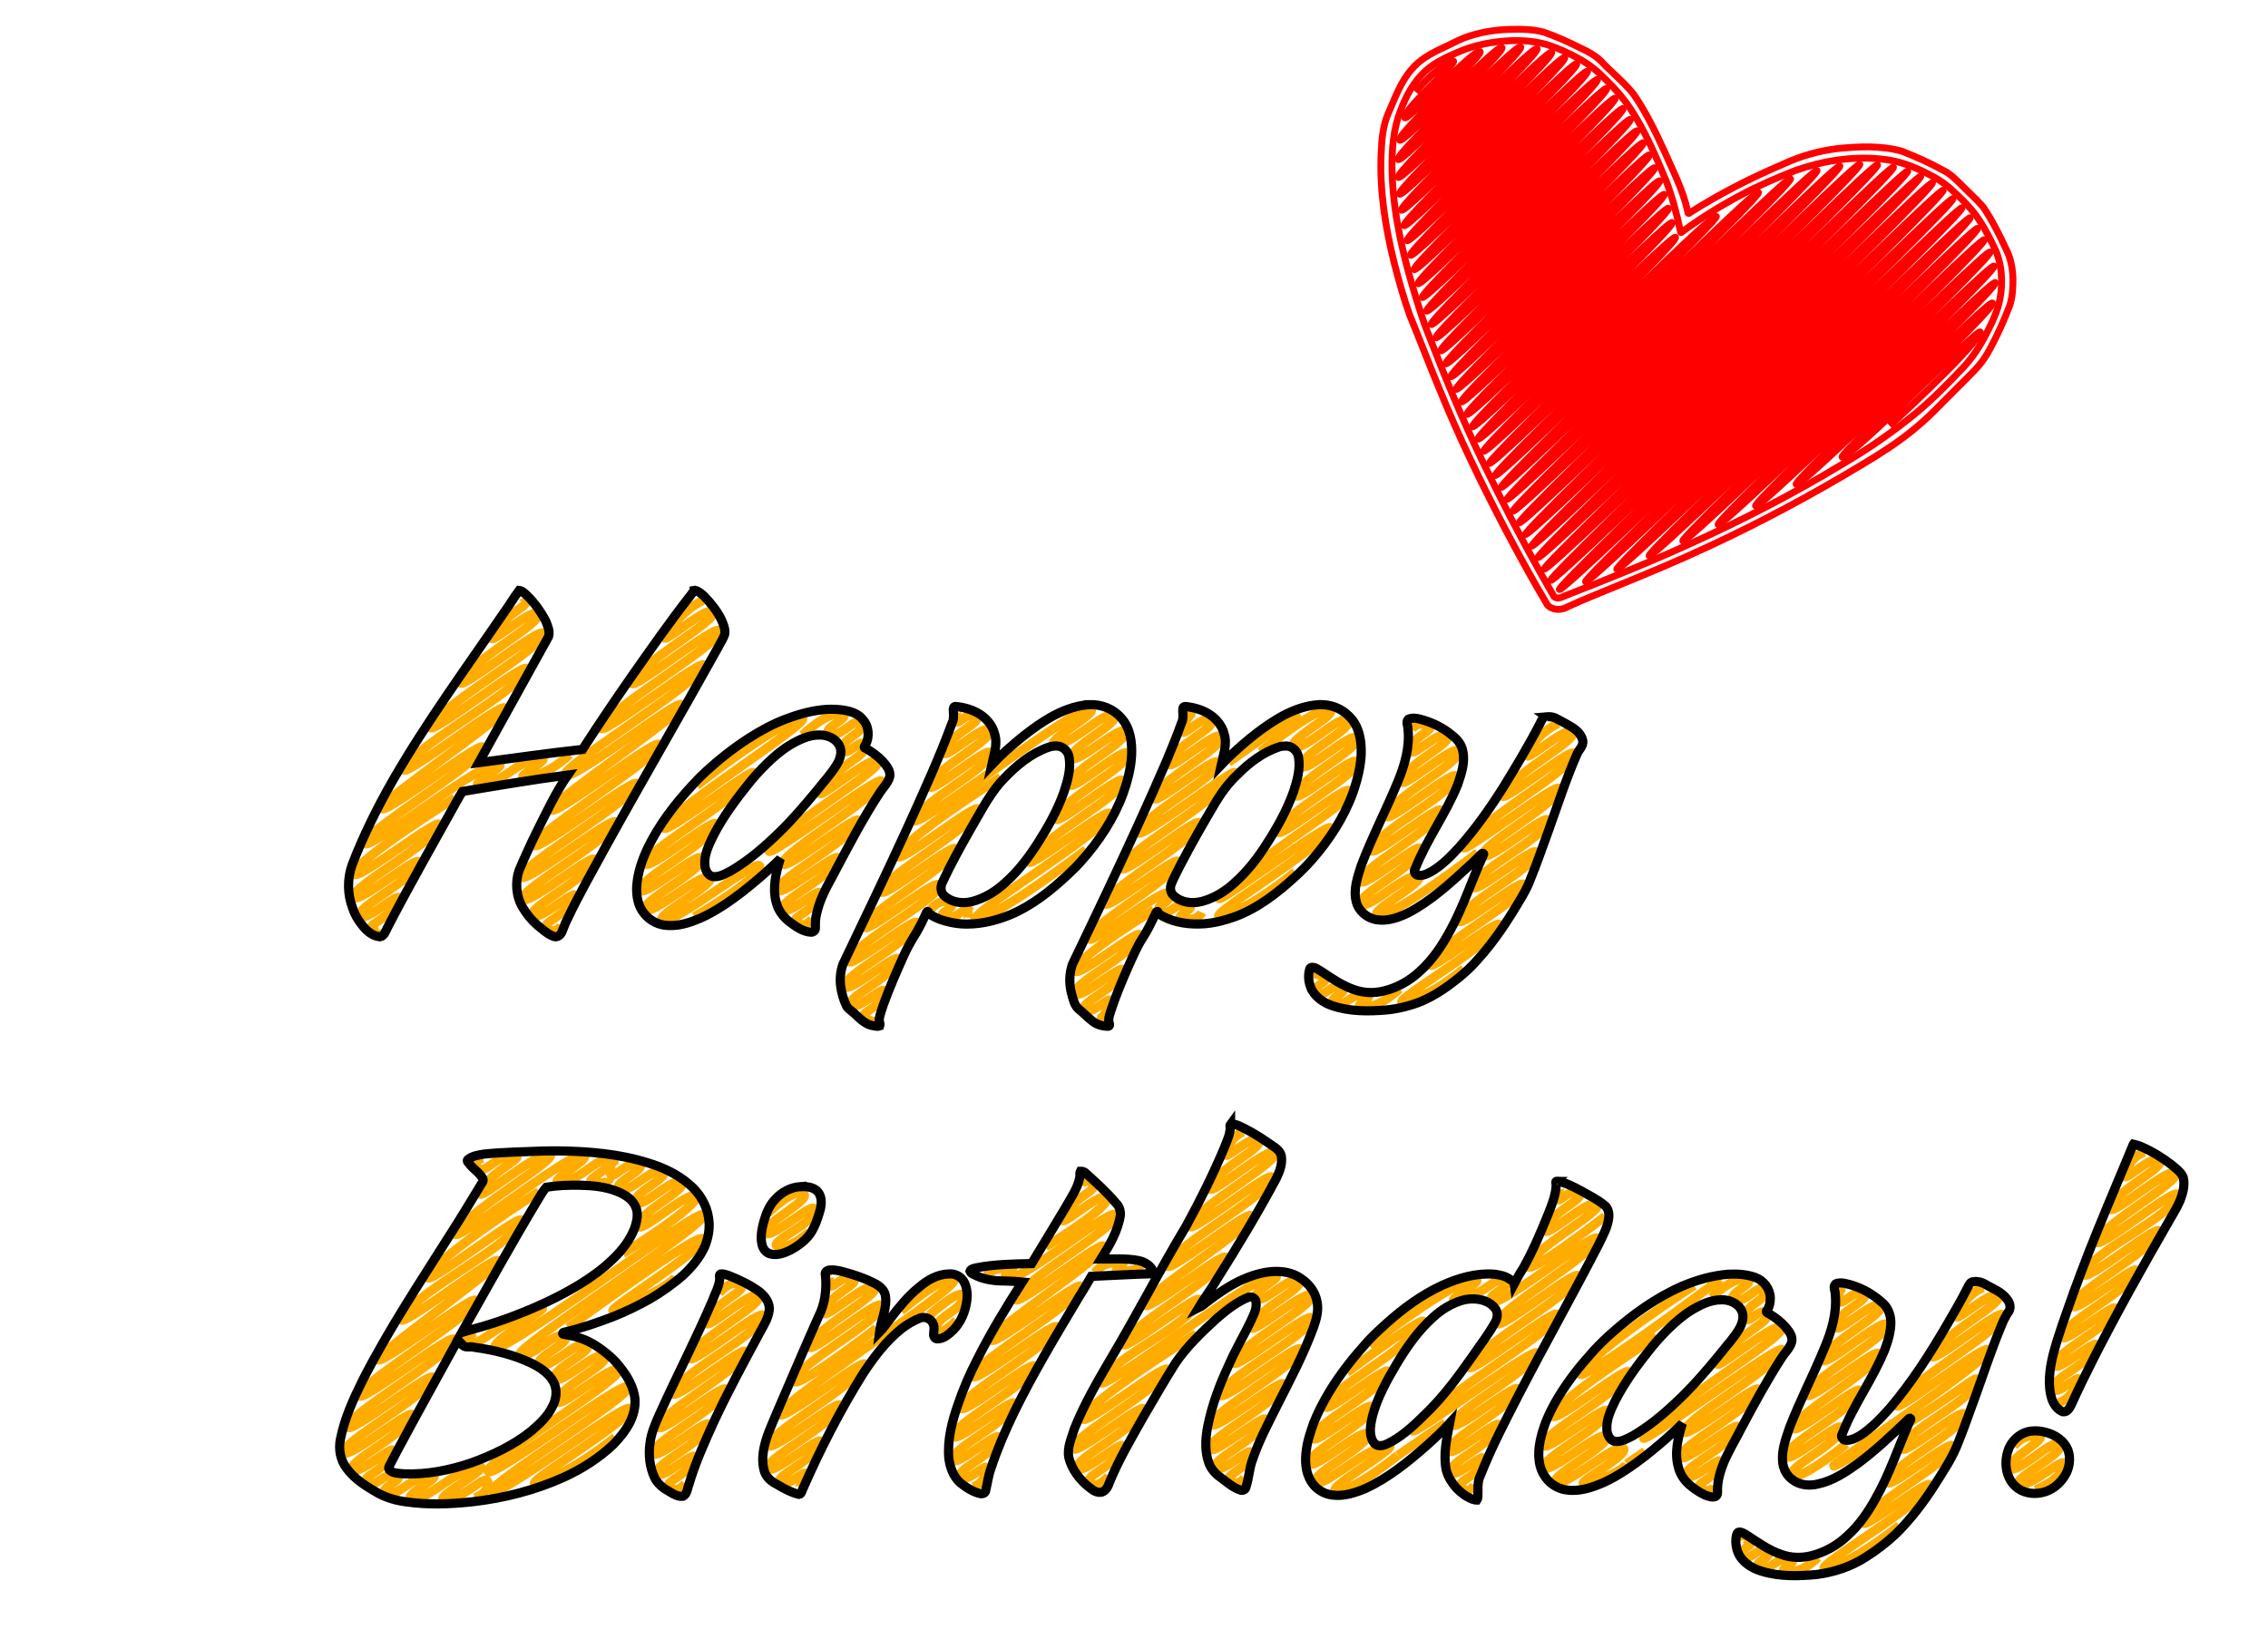 <?xml version="1.0" encoding="UTF-8" standalone="no"?>
<!-- Created with Inkscape (http://www.inkscape.org/) -->

<svg
   xmlns:dc="http://purl.org/dc/elements/1.1/"
   xmlns:cc="http://creativecommons.org/ns#"
   xmlns:rdf="http://www.w3.org/1999/02/22-rdf-syntax-ns#"
   xmlns:svg="http://www.w3.org/2000/svg"
   xmlns="http://www.w3.org/2000/svg"
   xmlns:sodipodi="http://sodipodi.sourceforge.net/DTD/sodipodi-0.dtd"
   xmlns:inkscape="http://www.inkscape.org/namespaces/inkscape"
   width="990"
   height="720"
   id="svg6410"
   version="1.1"
   inkscape:version="0.91 r13725"
   sodipodi:docname="HappyBirthday.svg">
  <sodipodi:namedview
     id="base"
     pagecolor="#ffffff"
     bordercolor="#666666"
     borderopacity="1.0"
     inkscape:pageopacity="0.0"
     inkscape:pageshadow="2"
     inkscape:zoom="0.90138889"
     inkscape:cx="383.5054"
     inkscape:cy="360"
     inkscape:document-units="px"
     inkscape:current-layer="layer7"
     showgrid="false"
     units="in"
     inkscape:window-width="1436"
     inkscape:window-height="855"
     inkscape:window-x="0"
     inkscape:window-y="0"
     inkscape:window-maximized="1" />
  <defs
     id="defs6412">
    <inkscape:path-effect
       back_thickness="0.25"
       front_thickness="1"
       stroke_width_bottom="1"
       stroke_width_top="1"
       fat_output="false"
       bottom_smth_variation="0;1"
       top_smth_variation="0;1"
       scale_tb="2"
       scale_tf="2"
       scale_bb="2"
       scale_bf="2"
       top_tgt_variation="0;1"
       bottom_tgt_variation="0;1"
       top_edge_variation="0;1"
       bottom_edge_variation="0;1"
       bender="550.767,472.975 , 5,0"
       do_bend="true"
       growth="0"
       dist_rdm="0;1"
       direction="550.767,467.975 , 12.178,17.586"
       is_visible="true"
       id="path-effect11947"
       effect="rough_hatches" />
    <inkscape:path-effect
       effect="rough_hatches"
       id="path-effect11903"
       is_visible="true"
       direction="550.767,467.975 , 10.747,13.313"
       dist_rdm="0;1"
       growth="0"
       do_bend="true"
       bender="550.767,472.975 , 5,0"
       bottom_edge_variation="0;1"
       top_edge_variation="0;1"
       bottom_tgt_variation="0;1"
       top_tgt_variation="0;1"
       scale_bf="2"
       scale_bb="2"
       scale_tf="2"
       scale_tb="2"
       top_smth_variation="0;1"
       bottom_smth_variation="0;1"
       fat_output="false"
       stroke_width_top="1"
       stroke_width_bottom="1"
       front_thickness="1"
       back_thickness="0.25" />
    <inkscape:path-effect
       back_thickness="0.25"
       front_thickness="1"
       stroke_width_bottom="1"
       stroke_width_top="1"
       fat_output="false"
       bottom_smth_variation="0;1"
       top_smth_variation="0;1"
       scale_tb="2"
       scale_tf="2"
       scale_bb="2"
       scale_bf="2"
       top_tgt_variation="0;1"
       bottom_tgt_variation="0;1"
       top_edge_variation="0;1"
       bottom_edge_variation="0;1"
       bender="740.64,139.481 , 5,0"
       do_bend="true"
       growth="0"
       dist_rdm="0;1"
       direction="740.64,134.481 , 9.749,9.985"
       is_visible="true"
       id="path-effect10902"
       effect="rough_hatches" />
  </defs>
  <g
     inkscape:label="8-Brown"
     id="layer9"
     inkscape:groupmode="layer"
     style="display:none" />
  <g
     inkscape:label="6-Blue"
     id="layer7"
     inkscape:groupmode="layer"
     style="display:none" />
  <g
     inkscape:label="5-Green"
     id="layer6"
     inkscape:groupmode="layer"
     style="display:none" />
  <g
     inkscape:label="4-Yellow"
     id="layer5"
     inkscape:groupmode="layer"
     style="display:none" />
  <g
     inkscape:label="3-Orange"
     id="layer4"
     inkscape:groupmode="layer"
     style="display:inline">
    <path
       inkscape:original-d="m 303.71875,259.59375 -0.0937,0.125 -0.0625,0.0625 c -13.7669,17.68399 -26.46647,36.17142 -39.03125,54.71875 -3.15151,4.72103 -6.25048,9.47123 -9.3125,14.25 -16.41442,1.52886 -32.67867,4.32415 -49.0625,6.125 10.54961,-18.49849 20.69599,-37.22662 31.03125,-55.84375 1.09581,-1.80386 0.96188,-4.02593 0.15625,-5.90625 -1.25768,-3.54182 -3.87069,-6.56865 -6.09375,-9.625 -1.2298,-1.438 -2.5311,-2.81392 -4,-3.875 -0.62272,0.38893 -0.66081,1.23856 -1.1875,1.6875 -12.17599,17.99623 -24.81307,35.67505 -36.78125,53.8125 -5.3066,7.98295 -10.47484,16.05006 -15.375,24.28125 -6.55739,11.22688 -12.51202,22.85931 -17.34375,34.9375 -1.41452,4.50895 -3.39224,9.10122 -2.75,13.9375 0.38873,5.61754 2.30035,11.20615 6.09375,15.4375 1.47211,1.72669 3.392,3.40955 5.6875,3.59375 0.94202,-0.0968 1.36484,-1.10648 1.71875,-1.875 2.58966,-5.00054 5.18315,-9.99446 7.9375,-14.90625 8.31072,-15.33705 16.85602,-30.55245 25.34375,-45.78125 2.0645,-1.56422 4.81236,-1.02874 7.1875,-1.71875 14.35663,-2.40302 28.71407,-4.92671 43.1875,-6.53125 -8.34843,11.59227 -14.11088,24.74447 -20.28125,37.5625 -1.77625,4.022 -3.54507,8.15657 -3.5625,12.65625 0.11802,4.50118 1.72579,8.8581 4.78125,12.1875 2.35029,3.0709 5.38569,5.46294 8.65625,7.65625 0.78351,0.63791 1.88727,1.14374 2.8125,0.46875 0.83317,-0.75231 0.93217,-1.87285 1.5,-2.875 6.16489,-13.85043 13.89841,-26.92939 21.15625,-40.21875 15.89947,-28.83685 32.59982,-57.21901 48.375,-86.125 0.71134,-1.85577 0.17139,-4.10716 -0.5625,-5.875 -1.36414,-3.3465 -3.86035,-6.18922 -6.09375,-8.875 -1.28782,-1.24661 -2.33281,-2.93142 -4.03125,-3.46875 z m 272.8125,49.59375 c -0.28972,-10e-4 -0.58484,0.007 -0.875,0.0312 -6.16638,0.62288 -12.04736,2.66744 -17.28125,5.96875 -7.59756,4.71065 -14.51786,10.48478 -21.0625,16.5625 -1.85132,1.74971 -3.37833,3.62449 -5.21875,5.40625 -1.26414,-0.36215 -1.05732,-1.87958 -0.6875,-2.875 0.78034,-4.53207 2.75484,-9.1654 1.34375,-13.78125 -1.35509,-4.76046 -5.743,-8.30047 -10.375,-9.46875 -1.48746,-0.35859 -2.97676,-0.6819 -4.5,-0.84375 0.15182,2.34006 0.14169,4.81592 -1.0625,6.875 -3.67894,9.10796 -7.28465,18.27052 -11.34375,27.21875 -11.50586,25.96808 -23.91008,51.54099 -35.90625,77.28125 -1.83042,5.34844 -0.88813,11.25415 1.1875,16.375 1.55727,2.26253 3.99966,3.69738 5.90625,5.65625 1.56307,1.4119 3.42694,2.62416 5.5625,2.8125 0.78496,0.26862 0.003,-0.92397 0.25,-1.3125 0.17444,-3.96625 2.32227,-7.39346 3.59375,-11.0625 3.93738,-10.11811 8.20338,-20.13969 13.90625,-29.40625 1.37928,-2.56314 2.57795,-5.25782 4,-7.78125 0.8992,-0.88416 2.63822,-0.27377 3,0.90625 2.08151,1.98412 5.0686,2.37052 7.71875,3.1875 3.28148,0.77468 6.65773,1.00971 10,0.8125 l 0,-6.65625 c -0.67997,0.16548 -1.36726,0.32934 -2.0625,0.4375 -4.59832,0.58357 -9.72247,-0.99386 -12.46875,-4.84375 -1.41542,-2.23735 -0.6783,-5.22778 0.625,-7.34375 6.59343,-12.98058 13.72456,-25.71078 21.3125,-38.125 3.32996,-4.77388 7.64943,-8.68294 11.875,-12.625 4.39975,-3.72276 9.67433,-6.40202 15.0625,-8.28125 0.87464,-0.0648 1.74622,-0.21588 2.625,-0.1875 4.04042,0.2576 7.12527,4.27167 6.9375,8.21875 0.23753,5.76613 -1.40131,11.42558 -3.71875,16.625 -4.6148,10.58985 -10.25657,20.77816 -17.53125,29.78125 -2.85814,3.35208 -5.99895,6.45641 -9.3125,9.34375 -3.89482,3.15293 -8.35012,5.75782 -13.21875,6.96875 l 0,6.6875 c 4.34948,-0.27028 8.66009,-1.27174 12.75,-2.71875 4.43138,-1.29511 8.6718,-3.45997 12.5,-6.125 6.3781,-4.2803 12.23319,-9.29845 17.8125,-14.5625 4.55732,-4.78306 8.61323,-10.03465 12.40625,-15.4375 3.56007,-5.31241 6.78845,-11.00692 8.65625,-17.09375 2.66461,-7.62951 4.72302,-15.88608 3.0625,-23.96875 -0.73545,-3.32355 -2.21689,-6.54014 -4.90625,-8.78125 -2.22014,-2.00011 -5.01232,-3.23418 -7.96875,-3.625 -0.85604,-0.15027 -1.72458,-0.24586 -2.59375,-0.25 z m -100.1875,0.0312 c -0.41109,-0.005 -0.80823,0.006 -1.21875,0.0312 -7.27366,0.77732 -14.22576,3.69406 -20.125,7.96875 -7.04702,4.76258 -13.4562,10.38528 -19.65625,16.1875 -1.01385,1.13387 -2.14225,2.52055 -3.375,3.5 -1.0463,0.3033 -1.32619,-1.13588 -0.9375,-1.84375 0.8984,-4.80212 2.9744,-9.74616 1.53125,-14.65625 -1.19402,-4.21662 -4.88404,-7.36237 -8.875,-8.90625 -1.90874,-0.69353 -3.89864,-1.07766 -5.90625,-1.34375 -0.15838,2.06259 0.34837,4.36858 -0.875,6.15625 -8.33141,21.37745 -17.89974,42.24564 -27.59375,63.03125 -6.22455,13.35214 -12.72806,26.59567 -18.90625,39.96875 -1.75809,3.41693 -2.39343,7.32205 -1.84375,11.125 0.33399,2.52892 0.98224,5.12614 1.96875,7.40625 1.2136,2.12354 3.50211,3.2895 5.15625,5.03125 1.85378,1.80159 4.04485,3.50175 6.6875,3.5625 -0.37089,-3.21377 1.00629,-6.35097 2.15625,-9.28125 2.61024,-6.56905 5.39957,-13.06343 8.25,-19.53125 2.03677,-4.65058 4.66676,-8.99377 7.15625,-13.40625 1.32338,-2.28715 2.45976,-4.73837 3.625,-7.0625 0.62265,-1.01822 2.16854,-0.95549 2.78125,0.0312 1.05954,1.23728 2.43618,2.08953 4,2.53125 3.96005,1.28299 8.1019,2.20761 12.28125,2.125 l 0,-6.40625 c -3.26004,0.40748 -6.60754,-0.0419 -9.40625,-1.8125 -2.52539,-1.33839 -4.62539,-4.20463 -3.84375,-7.1875 0.56336,-2.40084 2.08552,-4.46095 3.09375,-6.71875 5.95877,-11.56909 12.39467,-22.92336 19.15625,-34.03125 3.53627,-5.16348 8.08849,-9.47079 12.78125,-13.5625 4.36973,-3.49978 9.39899,-6.2254 14.71875,-7.875 0.71137,-0.14971 1.46272,-0.15633 2.1875,-0.15625 3.42822,0.15605 6.1926,2.98332 6.9375,6.21875 0.49829,3.35605 0.0239,6.78391 -0.625,10.09375 -1.25618,5.53488 -3.77205,10.6317 -6.1875,15.75 -4.10781,8.22472 -8.92513,16.1432 -14.78125,23.25 -3.10732,3.53952 -6.45975,6.85741 -10.125,9.8125 -2.86209,2.03731 -6.03984,3.71264 -9.25,5.0625 -1.442,0.57137 -2.97,0.95017 -4.53125,1.15625 l 0,6.40625 c 0.32004,-0.008 0.64835,-0.0113 0.96875,-0.0312 6.55174,-0.23107 12.97826,-2.34119 18.875,-4.6875 4.7292,-2.1565 8.91988,-5.26934 13.0625,-8.375 4.47359,-3.52589 8.79246,-7.27649 12.8125,-11.3125 4.84192,-5.10055 9.29213,-10.83982 13.15625,-16.8125 3.37009,-5.12004 6.0028,-10.73215 7.71875,-16.625 2.33384,-7.16937 4.08156,-14.93432 2.375,-22.4375 -0.58016,-3.00889 -1.96462,-5.86056 -4.25,-7.9375 -2.06116,-2.03828 -4.61289,-3.4341 -7.4375,-3.9375 -1.19926,-0.28999 -2.45422,-0.45356 -3.6875,-0.46875 z M 363.375,311.2812 c -0.96862,-0.0112 -1.92605,0.008 -2.875,0.0312 -6.5779,0.58212 -12.98722,2.54403 -19.0625,4.90625 -8.29252,3.29514 -15.6814,8.39742 -22.71875,13.8125 -4.77293,3.80438 -9.56795,7.63207 -13.84375,12 -2.73054,3.20898 -5.72544,6.48544 -8.375,9.875 -5.4532,6.74353 -10.47919,13.9387 -13.78125,22 -1.27269,3.53158 -2.45303,7.29244 -2.96875,11.09375 -0.61254,4.52765 -0.19787,9.66508 2.90625,13.25 2.8376,3.415 7.51972,4.66469 11.8125,4.15625 3.95912,-0.37371 7.75772,-1.75106 11.375,-3.1875 8.08624,-3.81423 15.11053,-9.45307 22.0625,-15 1.25219,-1.04044 2.51427,-2.08642 3.75,-3.15625 l 0,-7.875 c -5.44336,4.59937 -11.51713,8.50543 -18.1875,11.03125 -2.77811,0.62463 -5.81475,-0.98769 -6.625,-3.75 -1.51852,-3.54628 -0.66638,-7.73089 0.96875,-11.09375 5.09668,-11.963 12.71727,-22.69222 21.4375,-32.28125 2.80431,-2.91502 5.67127,-5.90175 8.625,-8.5625 3.2734,-3.00217 7.20993,-5.27948 11.25,-7.125 2.80842,-1.25947 5.85222,-2.26265 9,-2.09375 l 0.15625,0 0.0312,0 c 4.07259,0.11019 8.07211,2.51475 9.78125,6.21875 1.18766,3.09547 0.072,6.47129 -1.6875,9.09375 -3.50947,6.04148 -8.5462,11.00542 -12.8125,16.5 -6.26576,7.31631 -13.16493,14.08844 -20.25,20.59375 -0.51966,0.46316 -1.062,0.92424 -1.59375,1.375 l 0,7.875 c 3.2476,-2.81451 6.4256,-5.69894 9.5,-8.59375 0.82718,-0.81324 1.64659,-1.65041 2.46875,-2.46875 -1.88599,6.75475 -4.56879,13.57781 -3.90625,20.71875 0.22485,4.53105 2.82995,8.74588 6.59375,11.21875 2.28679,1.7231 4.8028,3.56531 7.8125,3.46875 0.56543,-0.91962 -0.0992,-2.09217 0.1875,-3.125 0.38252,-7.11608 4.32257,-13.24158 7.34375,-19.5 5.18323,-9.71283 10.34964,-19.45858 15.84375,-29 2.58659,-4.59259 5.48382,-8.98319 8.625,-13.21875 0.86896,-1.44398 0.70495,-3.39722 -0.25,-4.78125 -1.77444,-2.84886 -4.64,-4.80013 -7.34375,-6.75 -0.98407,-0.66801 -2.13157,-1.2395 -2.875,-2.15625 -0.18449,-1.73888 1.55493,-2.9597 1.40625,-4.6875 0.93545,-3.93945 -1.42213,-8.21178 -5.28125,-9.46875 -2.64851,-1.0182 -5.59413,-1.31025 -8.5,-1.34375 z m 312.78125,3.1875 c -0.24472,-0.0112 -0.5023,-0.004 -0.75,0.0312 -1.74463,0.45926 -2.08519,2.66857 -2.9375,4.0625 -1.48675,2.33416 -2.73393,4.86362 -4.125,7.28125 -6.65232,11.86466 -13.51142,23.66667 -21.6875,34.5625 -5.20837,6.99627 -11.08673,13.50405 -17.6875,19.1875 -2.6213,1.84753 -5.50006,3.48904 -8.625,4.1875 -2.30974,0.27565 -4.95857,-1.72281 -4.375,-4.1875 1.12868,-2.6122 2.39786,-5.24023 3.625,-7.84375 4.80939,-9.87222 11.0193,-19.03776 15.0625,-29.28125 1.501,-4.70169 3.47834,-9.6994 2.21875,-14.6875 -0.70464,-3.35186 -3.78602,-5.51258 -6.46875,-7.40625 -2.27817,-1.79738 -4.89698,-3.08743 -7.625,-3.90625 -1.88184,-0.54114 -3.78549,-1.22788 -5.75,-1.3125 -0.98564,-0.11825 -1.45038,0.37377 -1.09375,1.34375 0.39667,2.14622 0.45027,4.3243 0.34375,6.5 -0.21881,6.65936 -2.23288,13.07408 -4.9375,19.09375 -4.6953,11.14461 -10.10306,21.99287 -14.53125,33.25 -1.64752,5.49693 -4.33915,11.04676 -3.46875,16.9375 0.42685,4.03471 3.95506,7.20557 7.84375,7.6875 4.00973,0.64118 8.04903,-0.6924 11.65625,-2.1875 5.2663,-2.34733 9.78273,-6.02948 14.34375,-9.5 5.9026,-4.71979 11.50216,-9.90228 16.96875,-15 0.98883,-0.93702 1.94898,-2.50338 3.5,-2.21875 1.43119,0.3715 1.94758,2.3237 1,3.40625 -3.22331,6.51046 -5.63962,13.38605 -8.5625,20.03125 -3.41158,7.98488 -7.2072,15.86733 -12.28125,22.9375 -2.60998,3.46415 -5.5365,6.43376 -8.84375,9.25 -3.66811,3.09747 -8.07078,5.32672 -12.5625,6.875 -6.5668,2.22524 -14.06843,1.5908 -20.03125,-1.9375 -4.56676,-2.24263 -8.67842,-5.28476 -13.125,-7.71875 -0.49,0.0515 -0.16842,1.15632 -0.375,1.59375 -0.33155,3.32924 1.02308,6.73256 3.5,8.96875 1.77209,1.45994 4.01497,2.73872 6.28125,3.3125 4.8841,1.3897 9.9878,1.9799 15.0625,1.9375 7.37745,0.0319 14.85808,-1.26832 21.71875,-3.78125 5.17356,-1.87513 9.56476,-5.26795 14,-8.4375 3.33006,-2.57513 6.57514,-5.3332 9.34375,-8.34375 7.42172,-8.17694 13.57606,-17.40077 19.34375,-26.78125 2.59826,-4.27295 4.74404,-8.83998 6.21875,-13.5625 4.05046,-11.27157 8.08014,-22.53893 12.125,-33.8125 2.83722,-6.6373 5.02294,-13.67345 8.6875,-19.96875 0.51547,-1.57212 -0.26127,-3.35933 -1.53125,-4.375 -2.65872,-2.55786 -6.00603,-4.21119 -9.3125,-5.75 -0.70528,-0.20614 -1.42208,-0.40382 -2.15625,-0.4375 z M 538.8125,492.53125 c -0.1354,-0.007 -0.24322,0.0246 -0.28125,0.125 -0.003,3.57296 -2.02573,6.67857 -3.25,9.8125 -6.45714,15.61975 -14.51221,30.5299 -23,45.125 -8.67551,15.25424 -17.07071,30.64928 -25.90625,45.8125 -5.25081,9.14836 -10.84141,18.18312 -14.78125,28 -1.26695,3.56672 -2.7146,7.22242 -3.46875,11 -0.4837,3.22746 0.47545,6.35656 2.1875,9.03125 1.98287,3.05879 4.57083,5.62119 7.46875,7.75 1.18118,0.76259 3.11493,1.17295 4,-0.1875 1.02477,-1.34304 1.26787,-2.92597 2.0625,-4.40625 7.36511,-16.27294 16.91645,-31.40306 25.9375,-46.78125 1.84479,-3.14 3.74552,-6.27213 6.1875,-9 3.90767,-4.56384 8.42594,-8.56604 12.625,-12.84375 4.77844,-4.59248 10.14729,-8.7243 16.375,-11.125 1.98202,-0.66511 4.07623,0.93739 4.71875,2.8125 0.79193,1.96345 -0.16578,4.05947 -0.6875,5.96875 -1.32408,3.35077 -3.34874,6.47127 -4.84375,9.78125 -3.38511,6.76877 -7.10696,13.52464 -9.65625,20.59375 -2.89319,8.53747 -6.39703,17.13528 -6.53125,26.28125 0.0888,3.67847 0.29405,7.70937 2.71875,10.6875 2.17052,2.55135 5.22522,4.44985 8.03125,6.46875 1.01295,0.86663 2.22742,1.428 3.5625,1.5625 0.79299,-1.89138 0.83479,-4.00639 1.40625,-5.96875 0.79242,-4.0376 1.88083,-7.98867 3.8125,-11.625 6.92533,-16.42191 16.28526,-31.70513 22.9375,-48.25 1.32152,-4.22339 3.4503,-8.569 3.0625,-13.1875 -0.24111,-5.39343 -4.29986,-10.01006 -9.125,-12.03125 -4.88765,-1.91171 -10.55264,-1.42966 -15.5625,0.0312 -4.15388,1.19898 -8.2201,2.75741 -11.84375,5.21875 -4.74452,2.96123 -8.97846,6.71434 -13.84375,9.46875 -0.7011,0.40289 -1.47815,0.63467 -2.3125,0.5625 0.17902,-2.99405 2.72924,-5.03369 3.9375,-7.625 10.42392,-16.21277 20.77246,-32.48041 29.84375,-49.5 1.70405,-3.27178 3.40957,-6.68149 3.21875,-10.46875 -0.33141,-2.48137 -2.74997,-3.79931 -4.6875,-5.125 -4.27946,-2.47533 -8.13743,-5.98155 -12.84375,-7.5 -0.34363,-0.058 -1.06256,-0.44667 -1.46875,-0.46875 z m 393.375,8.875 c -0.0431,0.009 -0.0907,0.0353 -0.125,0.0625 -0.58456,0.7603 -0.64165,1.77503 -1.1875,2.59375 -6.50641,15.77448 -13.35391,31.40494 -19.375,47.375 -1.03136,3.07619 -2.33968,6.30369 -3.4375,9.34375 -2.42101,7.2522 -5.03265,14.44569 -7.5,21.6875 -2.21642,6.6632 -4.23262,13.55251 -4.375,20.625 0.0486,3.60967 0.42101,7.51418 2.75,10.375 0.61011,0.90127 1.60206,1.55565 2.65625,0.96875 1.37715,-1.57919 2.05821,-3.6852 3,-5.5625 9.20125,-19.39444 19.42599,-38.28511 29.875,-57.03125 5.02805,-8.88841 10.17821,-17.72052 15.0625,-26.6875 1.36385,-3.08835 2.46137,-6.59815 2.0625,-10.09375 -0.69131,-2.89287 -3.67324,-4.22916 -5.71875,-6.0625 -3.95313,-2.92238 -8.05081,-5.84248 -12.8125,-7.25 -0.1921,-0.12382 -0.49026,-0.33383 -0.75,-0.34375 -0.0433,-0.002 -0.0819,-0.009 -0.125,0 z M 241,504.03125 c -1.15225,10e-6 -2.31706,0.005 -3.46875,0.0312 -10.22446,0.61815 -20.59121,0.12853 -30.65625,2.34375 -0.3705,0.27402 -1.44917,0.30464 -0.6875,0.9375 1.84125,2.48401 4.7411,3.96205 6.03125,6.90625 0.73594,2.2609 -1.31016,3.98834 -2.28125,5.8125 -5.13956,8.30349 -10.0299,16.75551 -15.375,24.9375 -9.75505,15.38955 -19.67446,30.68195 -28.71875,46.5 -4.06257,7.45338 -8.10322,14.94351 -11.3125,22.8125 -1.7089,5.26593 -4.04137,10.59402 -4.625,16.21875 -0.29487,3.65777 0.7641,7.42004 3,10.21875 1.81888,2.05019 3.92778,3.98254 6.25,5.59375 2.59628,1.78166 5.18846,3.60955 8.03125,4.96875 4.66842,2.09328 9.92175,2.81646 15.03125,3.34375 10.26131,0.70486 20.57676,0.0904 30.71875,-1.59375 l 0,-15.75 c -3.35962,1.44181 -6.79057,2.73468 -10.21875,3.9375 -9.82662,2.96139 -20.2216,4.63346 -30.46875,3.3125 -1.76496,-0.40678 -3.83345,-1.51828 -4.0625,-3.5 0.29911,-2.1394 1.83894,-3.8166 2.6875,-5.78125 9.9804,-19.02285 20.56545,-37.69818 30.78125,-56.59375 10.66126,-18.77911 21.19361,-37.65492 32.28125,-56.1875 1.17002,-1.69782 1.91888,-3.77766 3.46875,-5.125 1.95539,-1.251 4.46743,-1.02199 6.71875,-1.21875 1.93725,-0.12001 3.8685,-0.30469 5.8125,-0.28125 5.42395,-0.0304 11.01462,0.14544 16.25,1.625 l 0,-11.84375 c -7.19249,-1.05337 -14.49838,-1.51636 -21.75,-1.625 -1.15192,-0.007 -2.28525,-1e-5 -3.4375,0 z m 25.3125,1.65625 0,11.84375 c 1.13266,0.32501 2.25216,0.69426 3.34375,1.15625 2.68606,1.16837 5.45439,2.43694 7.34375,4.75 1.73008,1.94219 2.67265,4.33436 2.6875,6.96875 0.0771,4.66647 -2.30085,8.83612 -4.625,12.71875 -1.92995,2.99412 -4.21906,5.46224 -6.8125,7.84375 -4.08474,4.24182 -9.13621,7.8201 -14.25,10.90625 -11.88546,7.00679 -24.68634,12.46707 -37.625,17.09375 -5.10945,1.61662 -10.23854,3.14372 -15.40625,4.5625 0.77054,1.55768 2.23139,3.23213 4.15625,2.9375 3.92144,0.22736 7.75096,1.10893 11.59375,1.875 6.32628,1.45189 12.44232,3.62057 18.125,6.78125 4.31647,2.18975 8.17056,5.92949 9.25,10.75 0.73061,3.7982 -0.66261,7.58802 -2.6875,10.75 -2.45886,4.14387 -6.23904,7.23212 -9.84375,10.34375 -5.72171,4.17447 -11.99839,7.48284 -18.5,10.28125 l 0,15.78125 c 6.64162,-1.10906 13.2034,-2.65969 19.625,-4.65625 4.20876,-1.4077 8.40487,-2.77149 12.4375,-4.53125 8.15432,-3.72741 15.71907,-8.78019 22.1875,-15 2.71043,-2.98198 5.6111,-6.41138 7.03125,-10.25 1.78493,-4.50235 1.57896,-9.70163 -0.53125,-14.0625 -1.77234,-3.86009 -4.61187,-7.15963 -7.4375,-10.1875 -2.90191,-2.72463 -6.34505,-5.22455 -9.875,-7.21875 -3.0922,-1.51662 -6.53074,-2.2456 -9.9375,-2.90625 -1.18636,-0.10661 -2.69346,-0.81461 -2.4375,-2.25 0.12607,-1.06183 1.06283,-1.93366 2.15625,-1.875 7.58987,-2.01685 15.09061,-4.67041 22.40625,-7.3125 8.66424,-3.32732 16.76595,-8.0327 24.15625,-13.625 3.34902,-2.69012 6.54879,-5.35201 9.15625,-8.78125 2.50991,-3.06693 4.63031,-6.52955 5.34375,-10.4375 1.33715,-5.89746 0.33291,-12.38978 -3.34375,-17.21875 -2.09843,-2.98448 -5.05063,-5.31969 -8.0625,-7.4375 -3.301,-2.3558 -7.00884,-4.0206 -10.84375,-5.15625 -6.10983,-2.08708 -12.40807,-3.49756 -18.78125,-4.4375 z m 206.65625,7.875 c -0.066,0.0452 -0.10456,0.2022 -0.0625,0.53125 -0.52228,3.46124 -2.64195,6.35683 -4.125,9.46875 -5.53813,9.74513 -11.63664,19.10541 -17.125,28.875 -0.29464,1.16018 -1.70593,0.70628 -2.59375,0.84375 -7.68549,0.157 -15.42602,0.28891 -22.96875,1.9375 5.27997,2.67743 11.47022,2.37976 17.28125,2.71875 1.79243,0.11223 3.59738,0.23837 5.375,0.5 -8.05967,13.00551 -16.44193,25.89028 -22.9375,39.78125 -2.67352,5.4198 -4.7163,11.02167 -6.5,16.75 -2.49487,7.37427 -4.56532,15.26755 -3.28125,23.09375 0.55917,3.11044 1.74076,6.17197 4.3125,8.1875 2.39873,2.06758 5.07504,3.96344 8.28125,4.28125 0.58039,-0.93064 0.26235,-2.30234 0.71875,-3.375 1.06902,-4.97887 2.62429,-9.81739 4.71875,-14.4375 5.40766,-13.5764 12.15865,-26.60205 19.34375,-39.3125 7.12177,-12.48086 14.54556,-24.78972 21.84375,-37.15625 1.52026,-1.18613 3.61595,-0.4809 5.40625,-0.78125 6.87319,-0.32263 13.7529,-0.62305 20.625,-0.96875 -2.30651,-2.92889 -6.28729,-2.93669 -9.71875,-3.1875 -4.60016,-0.26268 -9.20871,-0.0371 -13.8125,-0.0625 3.4439,-5.50675 7.3185,-10.95227 8.9375,-17.34375 0.90456,-2.52682 1.32807,-5.7188 -0.75,-7.75 -2.44765,-2.67907 -4.76029,-5.48874 -7.5,-7.78125 -1.48204,-1.35928 -2.78934,-2.76241 -4.375,-3.96875 -0.32986,-0.12755 -0.89569,-0.97928 -1.09375,-0.84375 z m 207.84375,4 0,0.15625 0,0.0625 c -0.26457,6.0015 -3.25855,11.27067 -5.375,16.75 -3.56087,8.77929 -7.71283,17.34549 -12.59375,25.46875 -0.78994,1.3839 -1.41441,2.89804 -2.40625,4.125 -0.6753,0.5206 -1.07479,-0.53588 -0.84375,-1.125 0.46989,-1.6407 -0.52085,-3.36997 -2.15625,-3.75 -5.51153,-2.35548 -11.73955,-1.55376 -17.375,-0.0937 -5.92036,1.44563 -11.54961,3.6895 -16.75,6.9375 -7.93995,4.8228 -14.97775,10.96874 -21.90625,17.125 -2.53997,2.49059 -4.74175,5.23294 -7.09375,7.96875 -7.51983,8.98792 -14.58661,18.56373 -19.0625,29.46875 -1.78734,5.49526 -3.82621,11.25865 -3.75,17.1875 0.0551,3.84172 1.14391,7.82828 4.0625,10.4375 3.13655,3.1394 8.03296,3.36159 12.21875,2.59375 2.96546,-0.62354 5.79649,-1.58537 8.53125,-2.78125 4.93623,-2.34587 9.46757,-5.39161 13.8125,-8.6875 l 0,-9.90625 c -2.2317,1.3419 -4.58721,2.46925 -7.03125,3.28125 -2.92513,0.27514 -5.43923,-2.19426 -5.9375,-4.9375 -1.32656,-4.44487 0.1607,-9.05257 1.46875,-13.3125 3.2578,-9.04683 8.40158,-17.3314 13.28125,-25.59375 3.35697,-5.15098 7.34935,-9.85149 11.8125,-14.0625 2.84998,-3.0457 6.3991,-5.41291 10.25,-7.0625 2.76492,-1.36388 5.70708,-2.34019 8.84375,-2.25 4.37347,-0.15254 9.01182,1.71769 11.40625,5.4375 1.61995,2.48217 0.75218,5.69017 -0.78125,7.96875 -5.76054,9.41089 -12.41736,18.22143 -19,27.0625 -5.77293,7.21229 -12.514,13.59458 -19.25,19.875 -1.56182,1.28884 -3.22856,2.47809 -4.96875,3.53125 l 0,9.875 c 3.09295,-2.351 6.09069,-4.80168 9.0625,-7.28125 4.39241,-3.87447 8.72139,-7.65907 12.71875,-11.90625 0.52247,-0.63983 1.25601,-1.39285 1.875,-2.0625 1.20307,0.92317 0.77661,2.55716 0.40625,3.8125 -1.14081,6.59781 -2.92734,13.42151 -1.28125,20.09375 1.03061,3.97805 4.05353,7.23288 7.375,9.59375 0.95603,0.76964 1.97738,1.23632 3.125,1.53125 0.31265,-3.05122 -0.44893,-6.42319 1.3125,-9.125 5.85942,-14.76246 13.34561,-28.79897 20.65625,-42.875 10.76991,-20.42003 21.96943,-40.60923 32.4375,-61.1875 1.5125,-3.14322 2.8052,-6.47067 2.78125,-10.03125 -0.18934,-1.79454 -1.62964,-3.1024 -3.21875,-3.875 -5.20833,-3.42349 -10.61884,-6.85416 -16.65625,-8.4375 z m -333.125,2.59375 c -3.83848,0.0874 -8.0976,2.51943 -11,6.6875 -4.22167,6.06265 -3.97606,13.51763 0.53125,16.65625 4.50731,3.13862 11.55958,0.75015 15.78125,-5.3125 4.22167,-6.06265 4.00731,-13.51763 -0.5,-16.65625 -1.40853,-0.98082 -3.06773,-1.41472 -4.8125,-1.375 z m 15.09375,35.875 c -0.27263,-0.007 -0.54661,-0.006 -0.8125,0.0312 -0.53262,0.47609 0.11471,1.46132 -0.0312,2.125 0.50958,6.58292 -0.91467,13.29806 -4.21875,19 -6.88858,16.41963 -14.43475,32.56325 -20.90625,49.15625 -1.64935,5.07013 -3.2568,10.64213 -1.53125,15.90625 1.30357,3.16041 4.68391,4.56759 7.4375,6.21875 1.91326,0.95438 3.80527,1.74962 5.875,2.1875 3.00463,-6.81567 6.22824,-13.5562 9.5,-20.25 4.36071,-8.95633 9.1919,-17.64047 14.25,-26.21875 3.68019,-6.35878 7.68238,-12.64001 12.71875,-18.03125 3.84307,-3.9947 7.79213,-8.19473 12.90625,-10.59375 2.19255,-0.99903 4.53749,-2.54578 7.03125,-1.6875 2.70349,1.03341 4.75666,3.96283 4.25,6.9375 0.10099,0.66894 -0.51074,1.61468 0.0937,2.0625 2.48284,0.10453 4.22739,-2.04005 5.90625,-3.5 3.05382,-3.22363 4.73125,-7.40813 5.1875,-11.78125 0.35939,-2.97334 0.071,-6.44161 -2.15625,-8.65625 -2.79259,-2.0554 -6.59833,-1.00009 -9.53125,-0.0312 -4.42575,1.86783 -7.88602,5.36169 -11.34375,8.59375 -4.3262,4.53474 -7.85138,10.05397 -12.09375,14.75 -0.58286,0.74212 -1.68668,1.42993 -2.46875,0.59375 -1.11348,-1.21429 -0.17885,-3.01839 0,-4.4375 1.0054,-4.20834 2.77518,-8.4856 1.9375,-12.875 -0.74759,-2.39899 -3.24132,-3.90963 -5.5,-4.84375 -5.01265,-1.95579 -10.28728,-3.77507 -15.6875,-4.625 -0.2686,-0.0115 -0.53987,-0.0248 -0.8125,-0.0312 z M 755.375,557.8125 c -0.1584,0.008 -0.31035,0.0232 -0.46875,0.0312 -7.13337,0.64796 -14.10039,2.61198 -20.65625,5.3125 -9.4195,4.12478 -17.87351,10.16901 -25.75,16.71875 -3.50705,3.02586 -7.21008,5.9631 -10.25,9.28125 -7.67842,8.50871 -15.02309,17.49544 -20.1875,27.78125 -1.59085,3.35482 -2.73947,6.7871 -3.6875,10.375 -1.3101,4.93654 -1.8013,10.4554 0.46875,15.1875 1.83502,3.50443 5.37298,6.15612 9.375,6.46875 5.3221,0.71188 10.59892,-1.32592 15.40625,-3.1875 3.64661,-1.6798 7.0518,-3.77824 10.34375,-6.0625 l 0,-10.09375 c -0.27706,0.12046 -0.53267,0.25974 -0.8125,0.375 -1.42289,0.68486 -3.05443,1.2885 -4.65625,0.75 -2.26308,-0.63725 -4.03623,-2.66909 -4.3125,-5.03125 -1.00332,-3.91858 0.30157,-7.97748 2.09375,-11.4375 5.04282,-11.13625 12.26824,-21.12661 20.3125,-30.28125 5.07595,-5.01556 9.81569,-10.67144 16.3125,-13.9375 3.86966,-2.14641 8.00218,-4.18531 12.53125,-4.15625 l 0.78125,0 c 4.21477,0.10247 8.399,2.76577 9.78125,6.78125 1.08756,3.47068 -0.62724,6.93496 -2.53125,9.75 -4.20391,6.36847 -9.50998,11.90923 -14.3125,17.8125 -4.15351,4.49066 -8.39755,9.07001 -12.8125,13.15625 -6.58781,6.38962 -13.79471,12.47642 -22.28125,16.1875 l 0,10.0625 c 2.58855,-1.80041 5.11957,-3.71171 7.59375,-5.65625 5.91808,-4.6844 11.71782,-9.59227 17.0625,-14.8125 1.31003,-0.34885 2.03811,1.46763 1.3125,2.40625 -1.93395,6.04645 -3.61272,12.64346 -1.84375,18.9375 0.89042,3.67138 3.87404,6.54783 6.96875,8.625 2.00386,1.50935 4.29415,2.77545 6.84375,2.71875 0.59861,-0.93106 -0.0666,-2.14247 0.21875,-3.1875 0.39478,-7.20647 4.2997,-13.44583 7.4375,-19.75 5.17368,-9.6447 10.33403,-19.30497 15.8125,-28.78125 2.56137,-4.28822 5.07645,-8.64598 8.15625,-12.59375 1.22797,-1.52158 1.18943,-3.83478 0.0312,-5.4375 -2.08189,-3.13182 -5.39252,-5.29626 -8.5,-7.4375 -0.86421,-0.55746 -1.94796,-1.31617 -1.53125,-2.5 0.60105,-1.26451 1.36148,-2.48495 1.4375,-3.9375 0.48817,-3.53667 -1.22216,-7.26966 -4.5625,-8.71875 -3.47848,-1.52934 -7.38586,-1.63835 -11.125,-1.71875 z M 316.0625,558 c -0.0765,-0.004 -0.16034,0.012 -0.21875,0.0312 -0.0668,0.022 -0.11967,0.0656 -0.15625,0.125 -0.11959,4.2478 -2.72654,7.76244 -4.125,11.65625 -7.3352,17.27816 -16.21099,33.86912 -23.59375,51.125 -2.09239,5.39228 -3.74963,11.42956 -2.625,17.3125 0.51142,3.20663 1.32126,6.62452 3.84375,8.875 2.19051,1.90541 4.59139,3.87259 7.5,4.46875 0.64072,0.24033 1.40244,0.0559 1.53125,-0.6875 0.85654,-3.38428 2.03768,-6.77804 3.3125,-10.03125 5.08616,-13.09438 11.01924,-25.85324 17.5,-38.3125 4.28414,-8.44008 8.95782,-16.6754 13.28125,-25.09375 1.37228,-2.59107 2.4544,-5.67487 1.34375,-8.5625 -1.03773,-2.385 -3.37197,-3.88871 -5.40625,-5.375 -3.23996,-2.01255 -6.65516,-3.85444 -10.25,-4.9375 -0.49702,-0.0446 -1.40214,-0.56877 -1.9375,-0.59375 z m 546.03125,3.03125 c -0.12203,10e-4 -0.25412,0.008 -0.375,0.0312 -1.97109,1.05424 -2.20811,3.60199 -3.46875,5.28125 -5.96679,10.69863 -11.98706,21.39881 -18.78125,31.59375 -5.49919,8.2419 -11.44635,16.27509 -18.59375,23.15625 -3.04154,3.10901 -6.24487,6.20775 -10.3125,7.9375 -1.72278,0.81892 -3.81856,1.87047 -5.71875,1.125 -1.83859,-0.5988 -3.22619,-2.89475 -2.09375,-4.6875 4.04159,-9.58391 9.52688,-18.44827 14.375,-27.625 2.79438,-5.36968 5.12882,-10.87522 6.34375,-16.8125 0.51473,-3.16739 0.56674,-6.82975 -1.40625,-9.53125 -2.10965,-2.61493 -5.00417,-4.43852 -7.78125,-6.25 -3.54754,-2.08085 -7.53597,-3.22914 -11.65625,-3.5625 -0.82773,0.23235 -0.15235,1.1293 -0.1875,1.6875 1.14508,8.2439 -0.76611,16.66401 -4.125,24.15625 -4.69648,11.31856 -10.32252,22.36375 -14.75,33.71875 -1.80044,5.64679 -4.48121,11.36163 -3.78125,17.4375 0.35489,2.52727 1.60191,4.95032 3.84375,6.34375 2.87846,2.01614 6.78649,2.03992 10.15625,1.21875 6.8703,-1.58053 12.6958,-5.94215 18.28125,-10.125 7.01245,-5.40422 13.39041,-11.55421 19.90625,-17.53125 0.75699,-0.94458 2.45487,-1.30643 3.15625,-0.1875 0.71009,0.86372 0.6128,2.20653 -0.21875,2.9375 -1.78396,3.59038 -3.10752,7.39398 -4.71875,11.0625 -4.44256,10.82333 -8.92725,21.79769 -15.75,31.375 -3.44658,4.55889 -7.47034,8.71014 -12.21875,11.90625 -5.23664,3.15322 -11.0382,5.84972 -17.28125,5.78125 -4.21678,0.0632 -8.27742,-1.22329 -11.9375,-3.21875 -4.5728,-2.1877 -8.73328,-5.16278 -13.09375,-7.6875 -0.83325,-0.27413 -0.32061,0.75465 -0.5625,1.21875 -0.33631,3.85236 1.19239,7.91297 4.5,10.03125 3.31573,2.52633 7.5315,3.17139 11.5625,3.9375 10.29387,1.44037 20.94839,0.30848 30.6875,-3.3125 4.64749,-1.61484 8.77244,-4.68682 12.75,-7.625 3.48181,-2.58762 6.91336,-5.33072 9.875,-8.40625 8.66067,-9.54505 15.79758,-20.36598 22.21875,-31.5 2.58081,-4.83205 3.95915,-10.05967 5.875,-15.1875 3.79808,-10.54227 7.4794,-21.14492 11.625,-31.53125 1.0149,-2.84919 2.0259,-5.63092 3.28125,-8.46875 1.01938,-2.50398 2.12515,-4.95295 3.5,-7.28125 0.71314,-1.32685 0.70668,-3.15083 -0.34375,-4.375 -1.49028,-1.87174 -3.64257,-3.04601 -5.625,-4.3125 -2.11705,-1.20154 -4.40364,-2.32052 -6.8125,-2.71875 -0.12224,10e-4 -0.22172,-10e-4 -0.34375,0 z m 25.96875,65.28125 c -0.42054,-1.9e-4 -0.83084,0.0104 -1.25,0.0312 -4.71319,0.52768 -8.53602,4.57227 -9.25,9.1875 -0.8407,4.05439 -0.15658,8.8035 2.78125,11.84375 2.59495,2.72756 6.90677,3.58916 10.59375,2.75 4.44954,-0.85076 8.12013,-4.24053 9.96875,-8.28125 1.02197,-2.66015 1.2786,-5.88963 0.125,-8.625 -1.53686,-3.62908 -5.41059,-5.83938 -9.1875,-6.53125 -1.23389,-0.26175 -2.51963,-0.37443 -3.78125,-0.375 z"
       inkscape:path-effect="#path-effect11947"
       id="path11799"
       d="m 244.932,404.028 c 0,0 -2.255,4.071 -5.89,1.444 -3.64,-2.631 7.406,-5.006 11.391,-12.825 3.992,-7.832 -15.057,10.246 -17.857,7.022 -2.775,-3.194 21.931,-14.906 26.501,-23.153 2.291,-4.135 -5.048,0.886 -13.145,6.407 -8.103,5.524 -16.989,11.563 -17.686,9.482 -1.37,-4.085 35.431,-24.21 40.009,-32.468 2.312,-4.169 -8.075,2.972 -18.916,10.392 -10.845,7.423 -22.162,15.135 -21.497,12.118 1.263,-5.726 45.215,-31.155 49.84,-39.349 2.4,-4.252 -9.511,3.981 -21.631,12.315 -12.123,8.337 -24.463,16.78 -22.646,12.963 3.033,-6.373 49.803,-35.046 53.981,-42.398 2.449,-4.309 -10.106,4.415 -22.808,13.195 -12.706,8.782 -25.565,17.623 -23.419,13.561 2.514,-4.761 53.038,-38.743 56.038,-44.046 2.455,-4.338 -9.111,3.746 -21.831,12.588 -12.723,8.844 -26.635,18.465 -28.583,17.21 -1.942,-1.251 11.968,-10.873 26.889,-21.259 14.943,-10.401 30.844,-21.531 33.262,-25.874 2.412,-4.331 -10.099,4.46 -22.477,13.11 -12.386,8.656 -24.626,17.165 -21.391,12.299 6.595,-9.918 50.948,-35.49 51.097,-41.071 0.072,-2.7 -11.011,5.12 -21.291,12.343 -10.289,7.229 -19.733,13.833 -16.205,8.733 7.084,-10.241 36.96,-25.962 34.39,-29.498 -1.275,-1.755 -8.113,3.081 -13.652,6.99 -5.552,3.918 -9.758,6.879 -5.768,1.419 7.989,-10.932 15.301,-13.473 15.301,-13.473 M 167.136,405.82 c 0,0 -0.074,2.593 -4.117,0.244 -4.051,-2.353 5.999,-4.05 10.396,-12.146 4.404,-8.109 -14.093,9.587 -16.187,5.887 -2.078,-3.671 20.569,-13.977 25.096,-22.193 2.269,-4.118 -4.511,0.519 -11.969,5.603 -7.463,5.088 -15.627,10.637 -16.04,8.362 -0.812,-4.48 32.59,-22.267 37.208,-30.553 2.33,-4.181 -7.243,2.399 -17.243,9.243 -10.004,6.847 -20.453,13.97 -19.696,10.891 1.519,-6.184 43.949,-32.709 43.949,-32.709 m 50.056,-19.017 c 0,0 -8.286,8.346 -17.991,9.853 -9.787,1.52 13.649,-9.387 4.229,-8.128 -9.256,1.237 -14.006,9.669 -23.949,11.368 -10.041,1.716 14.626,-10.074 5.32,-8.875 -4.604,0.593 -19.527,10.913 -32.965,20.159 -13.445,9.25 -25.392,17.422 -23.774,13.742 2.877,-6.545 46.705,-32.647 51.063,-40.384 2.411,-4.282 -9.483,3.981 -21.515,12.296 -12.036,8.319 -24.214,16.693 -22.1,12.651 2.317,-4.427 50.444,-37.155 53.144,-42.034 2.363,-4.27 -9.814,4.233 -21.962,12.674 -12.155,8.445 -24.277,16.825 -21.534,12.327 6.539,-10.721 47.258,-31.809 52.942,-42.123 2.369,-4.299 -9.418,3.979 -21.063,12.115 -11.653,8.143 -23.151,16.136 -19.959,11.3 6.516,-9.872 47.633,-33.166 48.68,-39.372 0.508,-3.007 -10.008,4.412 -19.838,11.317 -9.839,6.912 -18.952,13.286 -15.479,8.224 6.971,-10.161 35.238,-24.754 32.785,-28.365 -1.219,-1.794 -7.645,2.75 -12.893,6.453 -5.26,3.711 -9.3,6.556 -5.743,1.401 7.119,-10.316 16.357,-11.573 13.182,-14.632 -3.186,-3.069 -2.617,-0.809 -2.617,-0.809 m 252.077,184.518 c 0,0 2.973,0.541 5.631,-6.351 2.658,-6.892 -7.353,4.982 -10.629,2.108 -3.271,-2.871 13.163,-8.914 16.224,-16.112 1.532,-3.603 -3.305,-0.306 -8.659,3.334 -5.359,3.643 -11.25,7.639 -11.78,5.449 -1.054,-4.354 23.295,-15.855 27.863,-24.111 2.294,-4.145 -5.041,0.884 -12.769,6.162 -7.736,5.283 -15.882,10.827 -15.104,7.739 1.561,-6.196 34.33,-26.062 34.33,-26.062 m 61.633,-16.591 c 0,0 -19.445,16.023 -31.625,19.208 -6.07,1.587 3.999,-5.319 16.353,-13.848 12.38,-8.546 26.966,-18.667 30.273,-23.595 3.291,-4.905 -13.521,6.81 -28.25,17.002 -14.86,10.283 -27.166,18.735 -14.982,7.757 24.524,-22.096 49.319,-34.28 51.688,-41.164 1.194,-3.47 -7.559,2.668 -16.06,8.606 -8.51,5.943 -16.753,11.675 -14.398,7.421 4.763,-8.606 32.928,-22.946 33.75,-28.894 0.405,-2.931 -6.827,2.165 -13.845,7.092 -7.023,4.931 -13.823,9.688 -12.453,6.098 2.758,-7.228 27.089,-18.992 26.211,-23.731 -0.435,-2.349 -6.327,1.818 -12.114,5.899 -5.789,4.083 -11.471,8.078 -11.412,5.392 0.119,-5.396 22.757,-16.024 19.87,-19.343 -2.934,-3.374 -19.504,13.946 -23.322,11.182 -3.722,-2.695 20.792,-14.682 14.984,-15.931 -5.705,-1.227 -29.793,18.426 -29.793,18.426 m -25.556,70.107 c 0,0 -1.889,3.88 -7.892,2.84 -5.928,-1.027 7.229,-5.028 1.349,-6.093 -5.945,-1.076 -7.528,5.175 -11.303,2.605 -3.78,-2.573 5.435,-3.732 3.514,-7.592 -0.959,-1.928 -10.518,4.663 -19.442,10.791 -8.928,6.13 -17.197,11.783 -15.413,7.991 3.177,-6.752 34.609,-24.32 38.451,-31.652 2.143,-4.089 -6.539,1.933 -15.335,8.007 -8.805,6.08 -17.729,12.217 -15.924,8.388 3.366,-7.137 35.823,-25.077 40.466,-33.234 2.473,-4.345 -6.697,2.056 -16.069,8.566 -9.381,6.517 -18.974,13.151 -17.174,9.305 3.566,-7.619 34.789,-24.185 47.385,-38.278 6.354,-7.109 -4.569,0.583 -16.614,9.013 -12.076,8.452 -25.395,17.719 -23.627,13.87 3.61,-7.857 33.614,-23.356 34.69,-29.548 0.524,-3.015 -7.232,2.45 -14.723,7.708 -7.497,5.262 -14.716,10.31 -13.005,6.483 3.447,-7.711 29.624,-20.764 28.823,-25.567 -0.396,-2.376 -6.711,2.09 -12.561,6.217 -5.855,4.13 -11.23,7.909 -9.682,4.176 3.1,-7.477 21.311,-15.042 17.905,-17.961 -3.396,-2.91 -14.689,10.4 -12.019,3.191 2.671,-7.211 5.588,-6.626 5.588,-6.626 m 14.116,21.898 c 0,0 30.789,-21.766 30.789,-21.766 M 382.384,444.128 c 0,0 -0.714,3.022 -4.416,0.445 -3.709,-2.583 4.902,-3.303 7.761,-10.344 2.862,-7.048 -11.57,7.858 -14.196,4.528 -2.611,-3.311 17.067,-11.578 20.284,-18.892 1.611,-3.663 -4.011,0.176 -10.118,4.334 -6.112,4.161 -12.723,8.65 -13.024,6.302 -0.595,-4.649 26.801,-18.283 31.283,-26.482 2.256,-4.127 -5.821,1.421 -14.087,7.075 -8.275,5.66 -16.747,11.434 -15.158,7.788 3.28,-7.523 38.49,-26.168 39.21,-32.06 0.346,-2.832 -8.578,3.332 -17.178,9.246 -8.604,5.918 -16.867,11.578 -15.046,7.754 3.29,-6.909 34.928,-24.517 39.006,-32.096 2.242,-4.166 -6.555,1.948 -15.487,8.128 -8.94,6.186 -18.022,12.442 -16.195,8.592 3.425,-7.218 36.435,-25.522 41.349,-33.915 2.602,-4.445 -6.781,2.119 -16.404,8.818 -9.632,6.705 -19.517,13.555 -17.734,9.713 3.59,-7.736 44.531,-33.705 44.531,-33.705 m 37.329,31.656 c 0,0 -9.746,7.418 -20.566,14.888 -10.817,7.468 -22.698,14.984 -26.741,15.177 -4.035,0.193 9.199,-8.891 23.946,-19.087 14.771,-10.213 30.975,-21.487 33.322,-25.758 2.339,-4.257 -8.05,3.004 -18.101,9.993 -10.067,7.001 -19.764,13.71 -15.865,8.407 7.878,-10.716 38.021,-26.406 39.971,-33.122 0.962,-3.313 -7.215,2.431 -15.169,7.997 -7.96,5.57 -15.685,10.954 -13.693,6.943 4.023,-8.099 30.829,-21.529 31.065,-27.062 0.116,-2.732 -6.562,1.981 -13.085,6.568 -6.526,4.59 -12.89,9.05 -12.053,5.828 1.685,-6.488 25.365,-17.807 23.933,-22.16 -1.293,-3.928 -22.206,15.229 -23.079,10.99 -0.957,-4.645 21.656,-15.265 18.025,-18.059 -3.607,-2.776 -17.867,12.675 -25.037,12.402 -7.106,-0.27 22.195,-15.709 14.012,-15.245 -4.062,0.23 -23.684,14.146 -42.027,27.042 -18.345,12.898 -35.402,24.778 -33.665,20.945 3.546,-7.823 31.642,-22.025 32.98,-28.399 0.653,-3.11 -6.692,2.073 -13.815,7.082 -7.129,5.013 -14.025,9.844 -12.373,6.052 3.318,-7.619 27.561,-19.368 25.743,-23.435 -0.903,-2.02 -6.495,1.939 -11.494,5.47 -5.004,3.535 -9.398,6.63 -7.863,2.898 3.072,-7.468 17.497,-12.375 13.284,-14.715 -4.215,-2.341 -9.175,6.508 -8.377,0.611 0.798,-5.896 0.589,-3.085 0.589,-3.085 m 3.95,91.668 c 0,0 0.715,2.093 0.715,-3.071 0,-5.164 -4.46,3.065 -9.843,1.6 -5.379,-1.465 6.122,-4.208 1.672,-6.316 -4.449,-2.108 -8.172,3.037 -8.172,3.037 m 17.748,-1.87 c 5e-5,3e-5 -1.281,0.881 -1.281,0.881 m -68.256,4.978 c 0,0 -2.737,4.349 -6.489,1.829 -3.765,-2.528 6.275,-4.178 9.527,-11.452 1.627,-3.639 -1.743,-1.358 -5.773,1.359 -4.04,2.724 -8.776,5.905 -9.849,4.101 -2.134,-3.589 19.138,-12.914 23.453,-20.981 2.168,-4.053 -4.188,0.302 -11.097,5.003 -6.923,4.71 -14.444,9.793 -14.43,7.241 0.027,-4.944 29.882,-20.448 34.542,-28.773 2.38,-4.252 -6.143,1.664 -15.093,7.818 -8.965,6.164 -18.398,12.593 -17.502,9.417 1.607,-5.697 38.597,-27.006 42.727,-34.763 2.239,-4.205 -11.938,5.761 -25.694,15.295 -13.79,9.557 -27.024,18.596 -22.111,12.657 9.953,-12.031 49.67,-34.365 46.259,-37.446 -1.647,-1.487 -9.805,4.276 -16.404,8.907 -6.643,4.662 -11.557,8.084 -6.712,2.072 9.689,-12.023 17.983,-12.728 17.415,-17.59 -0.586,-5.023 -8.271,5.977 -9.192,1.191 -0.9,-4.677 10.089,-7.201 7.749,-10.883 -2.358,-3.709 -8.799,6.318 -13.598,4.349 -4.778,-1.96 11.164,-7.974 4.718,-8.76 -6.389,-0.779 -16.642,9.225 -16.642,9.225 m -18.546,60.023 c 0,0 0.225,-0.153 0.225,-0.153 m -28.854,19.488 c 0,0 28.539,-16.71 28.539,-21.833 0,-2.563 -9.047,3.618 -18.894,10.278 -9.846,6.659 -20.511,13.806 -23.334,13.174 -5.476,-1.226 24.278,-16.433 20.228,-18.709 -2.055,-1.155 -8.393,3.151 -14.546,7.307 -6.153,4.156 -12.117,8.159 -13.252,6.397 -2.213,-3.434 24.049,-16.339 24.537,-21.723 0.248,-2.739 -6.396,1.81 -13.144,6.399 -6.753,4.593 -13.615,9.228 -13.599,6.676 0.031,-4.975 27.893,-19.065 32.402,-27.292 2.295,-4.188 -5.722,1.37 -14.083,7.116 -8.377,5.757 -17.133,11.723 -16.031,8.407 2.16,-6.502 33.388,-22.978 45.249,-36.54 6.027,-6.891 -4.781,0.744 -16.235,8.736 -11.525,8.041 -23.863,16.547 -20.528,11.647 3.301,-4.849 21.439,-17.494 36.671,-28.263 15.316,-10.828 27.991,-19.949 21.583,-18.045 -6.392,1.899 -17.473,9.149 -27.011,15.904 -9.544,6.759 -17.579,13.047 -17.579,13.047 m 334.869,79.974 c 0,0 -12.666,11.133 -25.044,14.403 -12.192,3.22 32.799,-22.186 39.743,-32.098 3.462,-4.942 -5.888,1.465 -14.923,7.624 -9.067,6.181 -17.78,12.089 -12.955,6.261 9.712,-11.732 35.075,-23.926 38.986,-31.833 1.946,-3.934 -5.84,1.442 -13.692,6.838 -7.862,5.404 -15.793,10.83 -14.004,7.032 3.741,-7.943 30.766,-20.911 33.379,-28.193 1.246,-3.473 -6.203,1.701 -13.626,6.835 -7.431,5.139 -14.833,10.236 -13.365,6.635 3.232,-7.93 29.222,-19.689 31.987,-27.406 1.255,-3.501 -5.348,1.115 -12.457,6.064 -7.114,4.952 -14.753,10.249 -15.447,8.123 -1.357,-4.158 30.32,-21.186 33.068,-28.327 1.391,-3.615 -11.42,5.391 -23.263,13.659 -11.873,8.29 -22.658,15.764 -16.952,9.193 11.553,-13.303 42.585,-29.716 46.366,-37.781 1.865,-3.978 -7.162,2.415 -15.955,8.609 -8.808,6.204 -17.36,12.196 -14.376,7.467 5.991,-9.494 33.412,-23.541 29.86,-26.396 -1.762,-1.416 -7.758,2.843 -12.713,6.353 -4.964,3.517 -8.85,6.26 -6.364,1.846 4.976,-8.838 13.105,-11.968 13.105,-11.968 m -69.455,115.91 c 0,0 -8.157,8.051 -15.35,7.825 -7.174,-0.226 6.462,-4.36 0.072,-5.118 -6.384,-0.758 -7.175,4.838 -12.434,3.32 -5.26,-1.518 6.503,-4.39 2.325,-6.645 -4.173,-2.252 -7.607,5.136 -10.199,1.815 -2.593,-3.321 6.105,-4.136 2.18,-6.561 -3.931,-2.429 -4.619,0.584 -4.619,0.584 m 72.247,-54.686 c 0,0 -9.208,7.041 -19.272,13.981 -10.06,6.938 -20.965,13.771 -24.112,13.35 -6.209,-0.831 22.167,-15.28 17.144,-16.97 -4.995,-1.68 -22.942,15.77 -24.631,11.792 -1.687,-3.973 21.632,-14.916 25.504,-22.804 1.944,-3.961 -4.816,0.74 -11.882,5.632 -7.074,4.898 -14.468,9.996 -13.68,6.86 1.538,-6.125 29.974,-20.864 34.444,-29.151 2.278,-4.224 -5.901,1.506 -14.294,7.356 -8.403,5.857 -17.033,11.842 -15.495,8.166 3.332,-7.964 34.384,-23.522 36.704,-30.92 1.065,-3.397 -7.273,2.481 -15.486,8.243 -8.22,5.767 -16.307,11.411 -14.57,7.572 3.509,-7.758 32.364,-22.652 31.255,-27.271 -0.546,-2.273 -7.43,2.602 -13.833,7.12 -6.409,4.521 -12.315,8.671 -10.807,4.968 3.023,-7.423 23.081,-16.29 19.418,-19.039 -3.634,-2.727 -16.448,11.641 -15.654,5.771 0.796,-5.884 12.199,-8.659 7.076,-10.356 -5.125,-1.699 -6.686,2.082 -6.686,2.082 M 543.249,645.008 c 0,0 -2.265,4.085 -5.92,1.466 -3.659,-2.622 6.036,-4.087 8.533,-10.9 2.5,-6.821 -12.502,8.513 -15.095,5.152 -2.58,-3.343 17.839,-12.133 21.516,-19.773 1.841,-3.826 -4.117,0.248 -10.576,4.654 -6.464,4.409 -13.442,9.158 -13.585,6.697 -0.284,-4.872 27.987,-19.127 31.955,-26.972 1.998,-3.949 -6.037,1.567 -14.426,7.31 -8.394,5.745 -17.154,11.724 -16.501,8.713 1.261,-5.819 35.11,-24.188 38.378,-31.476 1.681,-3.747 -7.509,2.589 -16.859,9.014 -9.353,6.427 -18.871,12.945 -17.706,9.572 2.552,-7.389 37.873,-25.515 39.668,-32.481 0.815,-3.162 -8.538,3.31 -17.663,9.603 -9.129,6.296 -18.023,12.409 -16.157,8.541 3.755,-7.783 35.272,-24.292 33.51,-28.338 -0.871,-2.001 -8.27,3.131 -14.967,7.766 -6.702,4.638 -12.686,8.768 -10.666,4.778 4.043,-7.99 23.882,-16.535 19.945,-19.028 -3.9,-2.469 -15.418,10.666 -18.082,7.334 -2.68,-3.351 14.828,-10.292 6.155,-9.491 -4.317,0.399 -23.858,13.967 -41.834,26.372 -17.982,12.409 -34.386,23.652 -31.976,19.42 6.438,-11.303 36.039,-23.063 42.307,-34.359 2.349,-4.233 -6.959,2.224 -16.27,8.66 -9.319,6.442 -18.641,12.864 -16.195,8.587 4.473,-7.82 38.359,-26.956 43.745,-35.526 2.928,-4.659 -6.759,2.096 -16.608,8.939 -9.858,6.849 -19.887,13.791 -17.505,9.538 3.682,-6.574 41.14,-29.752 45.248,-36.75 2.625,-4.47 -7.465,2.602 -17.634,9.702 -10.178,7.106 -20.438,14.242 -17.999,9.929 5.29,-9.355 40.811,-28.043 45.052,-36.79 1.946,-4.014 -8.004,2.993 -17.895,9.932 -9.897,6.943 -19.73,13.815 -17.396,9.555 4.693,-8.565 39.37,-27.591 36.561,-30.974 -1.388,-1.672 -9.332,3.936 -16.469,8.96 -7.141,5.027 -13.453,9.459 -11.504,5.45 3.904,-8.03 24.589,-17.317 20.739,-19.917 -3.836,-2.591 -16.949,11.966 -13.641,4.328 3.308,-7.64 7.638,-8.055 7.638,-8.055 m -59.182,150.338 c 0,0 -4.842,5.833 -8.15,2.98 -3.311,-2.856 9.688,-6.564 13.839,-14.506 4.161,-7.963 -17.187,11.715 -19.373,8.063 -2.162,-3.613 23.593,-16.059 28.58,-24.598 2.5,-4.281 -5.285,1.049 -13.593,6.719 -8.313,5.674 -17.166,11.699 -16.704,8.826 0.906,-5.634 35.428,-24.259 40.556,-32.879 2.599,-4.37 -7.208,2.377 -17.305,9.296 -10.103,6.923 -20.506,14.027 -18.943,10.392 3.145,-7.316 49.348,-36.474 49.348,-36.474 m 376.103,30.194 c 0,0 4.97,-0.797 8.632,-8.352 1.832,-3.78 -0.661,-2.092 -3.656,-0.069 -3.004,2.029 -6.53,4.407 -6.776,2.038 -0.493,-4.754 14.087,-9.506 18.147,-17.399 2.03,-3.946 -2.612,-0.777 -7.622,2.63 -5.021,3.415 -10.432,7.083 -9.901,4.174 1.057,-5.793 21.598,-14.717 25.992,-22.88 2.208,-4.103 -3.982,0.159 -10.457,4.597 -6.488,4.447 -13.281,9.081 -12.185,5.767 2.149,-6.498 27.138,-18.698 31.758,-27.027 2.351,-4.239 -4.987,0.859 -12.637,6.145 -7.663,5.295 -15.661,10.791 -14.476,7.391 2.277,-6.533 32.07,-22.345 36.883,-30.809 2.488,-4.374 -6.12,1.663 -15.064,7.895 -8.956,6.24 -18.273,12.69 -16.972,9.184 3.535,-9.524 37.395,-24.164 40.471,-33.572 1.128,-3.451 -8.278,3.201 -17.676,9.802 -9.405,6.605 -18.796,13.155 -17.349,9.52 2.926,-7.347 37.354,-26.158 34.16,-29.351 -1.559,-1.559 -9.324,3.955 -16.36,8.926 -7.042,4.975 -13.321,9.387 -11.763,5.647 3.127,-7.504 24.869,-17.574 21.012,-20.205 -1.919,-1.309 -6.374,1.865 -9.967,4.417 -3.6,2.558 -6.31,4.477 -4.724,0.687 3.173,-7.587 8.505,-8.73 8.505,-8.73 M 207.14,653.905 c 0,0 5.799,-1.379 5.799,-6.477 0,-5.098 -10.557,7.163 -18.432,7.399 -7.815,0.233 22.976,-15.596 13.874,-14.511 -9.1,1.085 -21.774,14.782 -28.221,14.048 -6.426,-0.732 16.253,-11.018 7.171,-9.958 -9.068,1.058 -13.695,9.289 -18.499,7.45 -4.808,-1.84 9.318,-6.311 3.766,-7.652 -5.537,-1.337 -8.305,5.633 -12.049,3.078 -3.753,-2.561 6.094,-4.124 10.393,-12.172 4.305,-8.057 -14.194,9.675 -17.102,6.521 -2.884,-3.128 21.36,-14.545 25.797,-22.716 2.223,-4.095 -4.95,0.82 -12.774,6.164 -7.829,5.347 -16.33,11.135 -16.666,8.805 -0.662,-4.582 33.944,-23.241 38.476,-31.477 2.289,-4.16 -7.402,2.512 -17.443,9.397 -10.046,6.888 -20.455,13.998 -19.431,10.73 1.944,-6.203 41.652,-28.789 46.023,-36.796 2.278,-4.173 -8.727,3.442 -19.915,11.148 -11.192,7.709 -22.575,15.515 -20.83,11.739 3.085,-6.677 45.826,-32.125 50.2,-39.852 2.436,-4.304 -9.164,3.764 -20.848,11.851 -11.689,8.092 -23.465,16.205 -21.142,12.012 1.392,-2.513 50.19,-38.33 51.811,-41.173 2.486,-4.362 -9.214,3.818 -20.898,11.949 -11.691,8.135 -23.363,16.218 -20.584,11.688 7.356,-11.992 44.722,-29.415 51.654,-41.285 2.613,-4.475 -8.838,3.576 -20.251,11.561 -11.421,7.992 -22.798,15.915 -19.815,11.216 6.004,-9.455 48.071,-36.342 48.071,-36.342 m 30.913,-5.906 c 0,0 -0.127,2.744 -6.615,2.018 -6.484,-0.726 7.766,-5.486 5.465,-9.177 -2.301,-3.69 -11.942,8.455 -20.149,8.933 -8.18,0.476 15.917,-11.251 9.013,-11.691 -3.439,-0.219 -18.492,10.439 -32.051,19.987 -13.566,9.554 -25.6,17.978 -22.711,13.32 5.784,-9.326 48.003,-33.78 40.192,-33.633 -3.856,0.072 -12.361,6.095 -19.329,11.017 -6.976,4.927 -12.388,8.737 -10.007,4.411 4.768,-8.663 21.565,-15.247 13.592,-14.922 -7.968,0.325 -11.779,8.337 -14.965,5.274 -3.186,-3.063 2.189,-4.209 2.189,-4.209 m 57.725,121.803 c 0,0 -17.606,14.55 -32.621,19.624 -7.497,2.533 2.056,-3.933 13.568,-11.765 11.525,-7.84 24.975,-17.028 25.523,-19.982 0.546,-2.946 -13.4,6.61 -28.06,16.594 -14.656,9.981 -30.035,20.395 -31.961,19.15 -1.918,-1.24 13.37,-11.598 28.843,-22.146 15.484,-10.555 31.14,-21.291 30.334,-23.325 -0.803,-2.026 -15.968,8.39 -31.046,18.684 -15.071,10.289 -30.052,20.453 -30.052,17.9 0,-2.545 14.935,-12.699 29.438,-22.615 14.517,-9.925 28.616,-19.62 27.281,-21.291 -1.333,-1.668 -8.28,3.114 -14.718,7.535 -6.44,4.422 -12.36,8.476 -11.567,5.358 1.591,-6.25 23.706,-16.272 20.241,-19.084 -3.394,-2.755 -19.297,13.214 -21.533,9.653 -2.272,-3.618 18.247,-12.547 13.801,-14.69 -4.319,-2.081 -16.207,11.064 -20.145,8.712 -4.104,-2.452 14.706,-10.036 10.362,-12.338 -4.303,-2.28 -14.33,9.966 -19.206,8.075 -2.397,-0.929 18.097,-15.077 38.89,-29.556 20.814,-14.493 41.893,-29.294 41.399,-31.603 -0.49,-2.292 -21.533,12.516 -43.392,27.756 -21.848,15.232 -44.507,30.888 -47.358,30.25 -5.641,-1.261 34.385,-23.816 14.894,-15.511 -19.474,8.298 -21.008,14.542 -26.504,13.148 -5.496,-1.394 2.473,-4.308 2.473,-4.308 m 87.535,-24.263 c 0,0 -1.899,3.954 -22.671,13.161 -10.41,4.614 -2.201,-1.071 8.765,-8.708 10.994,-7.655 24.729,-17.258 25.69,-20.573 0.958,-3.306 -13.632,6.274 -28.554,16.678 -14.916,10.399 -30.2,21.635 -30.2,21.635 m 23.885,-32.314 c 0,0 34.416,-21.466 31.764,-24.951 -1.312,-1.724 -7.923,2.939 -14.013,7.225 -6.093,4.287 -11.654,8.189 -10.8,4.951 1.711,-6.487 22.098,-15.548 18.42,-18.273 -3.623,-2.684 -17.132,12.035 -19.498,8.457 -2.393,-3.618 15.933,-11.233 11.151,-13.183 -4.584,-1.869 -13.884,9.618 -18.32,7.637 -4.618,-2.061 13.506,-9.527 8.003,-10.975 -5.474,-1.44 -12.262,8.679 -12.262,3.361 0,-5.319 3.693,-5.278 3.693,-5.278 m 154.401,142.884 c 0,0 4.393,-0.421 6.184,-6.726 1.792,-6.309 -8.437,5.72 -11.283,2.551 -2.84,-3.163 13.402,-9.075 16.412,-16.239 1.506,-3.585 -3.259,-0.337 -8.482,3.214 -5.228,3.554 -10.926,7.42 -11.243,5.085 -0.63,-4.642 22.746,-15.488 26.566,-23.227 1.919,-3.888 -4.865,0.762 -12.023,5.651 -7.164,4.893 -14.717,10.034 -14.241,7.151 0.934,-5.666 30.169,-20.679 34.737,-28.935 2.314,-4.183 -6.056,1.588 -14.759,7.563 -8.71,5.98 -17.77,12.175 -16.69,8.865 2.083,-6.383 36.302,-25.084 41.318,-33.625 2.581,-4.394 -7.212,2.401 -17.259,9.339 -10.056,6.943 -20.38,14.037 -18.658,10.269 3.164,-6.924 41.477,-29.028 46.414,-37.351 2.653,-4.473 -8.037,2.993 -18.839,10.497 -10.812,7.511 -21.741,15.063 -19.33,10.797 3.241,-5.736 44.411,-32.525 48.14,-38.787 2.701,-4.536 -8.034,3.011 -18.78,10.524 -10.758,7.522 -21.524,15.01 -18.655,10.396 5.834,-9.38 42.747,-29.795 43.031,-35.439 0.138,-2.751 -9.566,4.107 -20.24,11.608 -10.675,7.502 -22.329,15.65 -25.854,15.483 -7.036,-0.333 6.649,-4.648 -1.512,-4.198 -8.158,0.451 -8.418,3.259 -8.418,3.259 m 66.874,-4.725 c 0,0 0.196,2.493 -7.851,2.864 -8.045,0.371 5.246,-3.67 -2.108,-3.784 -7.349,-0.114 -9.863,4.273 -9.863,4.273 m -21.645,-11.163 c 0,0 29.632,-18.179 26.654,-21.441 -1.474,-1.615 -7.413,2.589 -12.319,6.053 -4.914,3.471 -8.761,6.181 -6.034,1.608 5.456,-9.151 15.271,-10.815 12.04,-13.839 -3.241,-3.033 -4.796,0.737 -4.796,0.737 m 171.716,130.895 c 0,0 -2.346,4.127 -5.544,1.208 -3.205,-2.925 6.032,-4.067 9.113,-11.265 3.086,-7.212 -12.449,8.466 -13.811,4.271 -1.354,-4.171 16.915,-11.481 20.698,-19.191 1.895,-3.861 -3.587,-0.113 -9.486,3.908 -5.905,4.025 -12.243,8.333 -12.005,5.616 0.472,-5.383 25.361,-17.329 29.501,-25.298 2.086,-4.015 -5.036,0.883 -12.612,6.074 -7.583,5.195 -15.64,10.695 -15.315,7.907 0.635,-5.454 32.158,-22.123 36.487,-30.227 2.193,-4.107 -15.107,7.851 -30.778,18.602 -15.739,10.798 -29.563,20.205 -20.164,11.232 19.009,-18.148 55.303,-37.981 59.832,-46.412 2.24,-4.171 -8.894,3.579 -19.712,11.068 -10.832,7.499 -21.318,14.719 -17.559,9.538 7.759,-10.694 41.6,-28.641 46.185,-37.305 2.211,-4.178 -7.065,2.322 -16.607,8.974 -9.549,6.658 -19.376,13.477 -18.071,9.961 2.363,-6.365 39.55,-28.04 43.226,-35.483 2.005,-4.06 -8.43,3.3 -19.88,11.327 -11.453,8.028 -23.952,16.742 -25.788,15.399 -3.671,-2.686 10.056,-7.008 5.393,-9.011 -4.654,-1.998 -6.577,4.599 -18.974,8.001 -12.469,3.422 15.164,-10.543 4.413,-8.329 -5.318,1.095 -16.411,8.189 -26.212,15.005 -9.801,6.816 -18.32,13.36 -18.32,13.36 m 33.322,33.925 c 0,0 -20.725,14.122 -20.725,14.122 m -0.094,0.064 c 0,0 -19.334,15.679 -26.564,15.456 -7.12,-0.22 31.618,-21.444 21.523,-19.693 -10.041,1.741 -27.979,18.992 -30.597,15.666 -2.572,-3.268 23.277,-15.851 22.531,-20.41 -0.377,-2.305 -6.627,1.959 -12.836,6.184 -6.211,4.225 -12.38,8.41 -12.511,5.949 -0.259,-4.856 24.744,-16.893 26.923,-23.479 1.101,-3.328 -5.657,1.304 -12.487,5.971 -6.836,4.67 -13.746,9.376 -12.86,6.212 1.747,-6.239 27.694,-18.989 32.28,-27.265 2.321,-4.188 -5.389,1.129 -13.142,6.455 -7.765,5.334 -15.575,10.679 -13.357,6.586 4.442,-8.195 28.323,-19.445 40.307,-32.974 6.013,-6.789 -1.861,-1.961 -11.164,4.483 -9.334,6.465 -20.239,14.629 -20.239,14.629 m 112.722,-68.166 c 0,0 -9.361,7.279 -18.235,13.519 -8.878,6.244 -17.221,11.424 -15.025,7.253 4.409,-8.376 33.542,-23.585 29.568,-26.137 -1.97,-1.265 -8.273,3.199 -13.713,7.043 -5.446,3.847 -10.007,7.06 -8.443,3.308 3.13,-7.51 18.315,-12.955 13.975,-15.207 -4.34,-2.253 -10.09,7.159 -8.701,0.842 1.389,-6.316 1.631,-3.826 1.631,-3.826 m -328.441,19.98 c 0,0 -2.063,1.958 -4.892,3.736 -2.821,1.773 -6.364,3.351 -8.864,2.584 -2.497,-0.766 1.821,-3.425 6.568,-6.534 4.783,-3.133 9.887,-6.655 9.688,-9.266 -0.199,-2.618 -4.967,0.95 -10.166,4.537 -5.257,3.626 -11.036,7.324 -11.462,5.165 -0.422,-2.141 5.266,-6.011 10.035,-9.469 4.815,-3.491 8.828,-6.644 6.15,-7.519 -2.667,-0.871 -6.294,1.297 -9.43,3.68 -3.125,2.374 -5.826,4.985 -5.826,4.985 m 12.41,120.69 c 0,0 0.1,2.467 3.429,-4.81 3.326,-7.271 -6.121,4.106 -10.128,1.751 -3.998,-2.351 13.472,-9.032 17.219,-16.667 1.878,-3.827 -3.526,-0.151 -9.545,3.919 -6.031,4.077 -12.718,8.573 -13.284,6.425 -1.109,-4.212 26.594,-18.041 31.184,-26.299 2.323,-4.179 -5.68,1.332 -14.11,7.087 -8.444,5.765 -17.355,11.798 -16.562,8.713 1.509,-5.874 35.082,-24.138 41.217,-33.474 3.174,-4.831 -6.54,1.954 -16.741,9.003 -10.222,7.064 -20.992,14.43 -19.502,10.834 1.472,-3.552 22.097,-17.77 41.184,-31.169 19.158,-13.449 36.957,-26.197 34.376,-27.058 -5.057,-1.685 -22.946,13.688 -22.946,13.688 m 24.229,4.13 c 0,0 -8.24,8.466 -8.588,3.411 -0.356,-5.164 11.187,-7.796 11.426,-13.429 0.234,-5.525 -14.655,7.744 -14.655,7.744 m -23.166,5.751 c 0,0 -9.596,7.425 -18.922,13.93 -9.329,6.508 -18.306,12.056 -16.687,8.337 3.447,-7.92 36.792,-25.325 37.682,-31.713 0.413,-2.964 -8.102,3.096 -16.397,8.949 -8.305,5.859 -16.364,11.494 -14.727,7.715 3.3,-7.614 31.999,-22.543 27.963,-25.125 -1.982,-1.268 -7.981,3.023 -13.202,6.737 -5.23,3.721 -9.642,6.841 -8.349,3.262 2.59,-7.17 17.24,-12.295 11.997,-13.923 -5.24,-1.627 -9.794,7.018 -9.95,1.746 -0.156,-5.273 1.524,-3.79 1.524,-3.79 m 384.744,92.751 c 0,0 -1.606,3.589 -5.554,1.202 -3.962,-2.395 5.19,-3.451 7.969,-10.396 1.39,-3.474 -1.622,-1.438 -5.27,1.019 -3.658,2.464 -7.982,5.367 -9.193,3.656 -2.414,-3.408 17.675,-11.91 22.014,-19.987 2.178,-4.054 -3.877,0.09 -10.514,4.6 -6.651,4.52 -13.93,9.436 -14.043,6.972 -0.22,-4.792 28.923,-19.757 33.562,-28.07 2.363,-4.234 -6.012,1.57 -14.795,7.603 -8.799,6.043 -18.048,12.338 -17.113,9.14 1.745,-5.972 36.886,-25.612 42.384,-34.486 2.869,-4.631 -16.239,8.772 -33.897,20.941 -17.843,12.296 -33.461,22.853 -22.964,13.168 21.375,-19.721 59.822,-41.371 56.644,-44.529 -1.558,-1.548 -10.539,4.792 -17.919,9.964 -7.431,5.207 -13.067,9.124 -7.905,2.903 10.357,-12.48 21.692,-15.308 19.429,-18.981 -2.281,-3.701 -8.873,6.283 -9.124,1.142 -0.25,-5.124 10.039,-7.17 8.172,-11.175 -1.886,-4.046 -8.721,6.26 -13.053,3.957 -4.312,-2.292 11.111,-7.934 5.03,-8.981 -6.034,-1.039 -14.936,8.006 -14.936,8.006 m -29.017,67.178 c 0,0 -8.034,5.429 -8.034,5.429 m -0.094,0.063 c 0,0 -1.82,3.763 -15.47,7.875 -13.587,4.093 16.758,-11.25 14.199,-14.636 -1.273,-1.684 -7.59,2.602 -14.12,7.005 -6.53,4.402 -13.277,8.923 -15.218,7.704 -3.771,-2.368 23.524,-15.948 21.694,-19.726 -0.931,-1.923 -7.266,2.392 -13.58,6.667 -6.315,4.275 -12.607,8.508 -13.267,6.422 -1.294,-4.086 24.613,-16.733 27.186,-23.589 1.305,-3.476 -5.779,1.396 -13.114,6.402 -7.344,5.013 -14.955,10.17 -14.476,7.296 0.931,-5.592 30.145,-20.677 36.295,-30.084 3.136,-4.797 -5.691,1.359 -14.903,7.72 -9.236,6.379 -18.906,12.994 -17.131,9.203 1.768,-3.776 13.17,-12.288 23.95,-19.795 10.808,-7.527 21.078,-14.102 21.078,-14.102 m 27.869,-25.169 c 0,0 -17.108,12.955 -33.442,24.463 -16.358,11.526 -31.664,21.463 -26.93,15.569 4.735,-5.896 17.121,-15.252 28.088,-23.026 11.014,-7.807 20.764,-14.132 20.764,-14.132 m -440.272,86.334 c 0,0 -2.957,4.495 -6.731,1.99 -3.783,-2.511 7.682,-5.124 10.478,-12.09 1.399,-3.485 -2.224,-1.032 -6.393,1.778 -4.178,2.817 -8.932,6.009 -9.749,4.033 -1.624,-3.928 18.938,-12.786 22.294,-20.19 1.687,-3.721 -4.268,0.356 -10.663,4.705 -6.406,4.357 -13.282,9.004 -13.282,6.462 10e-4,-4.951 27.372,-18.723 31.322,-26.555 2.013,-3.992 -5.773,1.403 -13.793,6.915 -8.036,5.522 -16.328,11.173 -15.065,7.746 2.32,-6.295 33.175,-23.189 37.397,-31.051 2.268,-4.222 -6.302,1.794 -15.052,7.881 -8.769,6.1 -17.736,12.279 -15.946,8.45 4.061,-8.689 36.194,-24.464 38.937,-32.511 1.199,-3.517 -7.535,2.691 -16.183,8.78 -8.662,6.099 -17.222,12.069 -15.338,8.127 3.801,-7.955 33.003,-23.194 29.585,-26.227 -1.675,-1.486 -8.071,3.084 -13.66,7.055 -5.601,3.979 -10.345,7.327 -8.605,3.438 3.489,-7.795 18.811,-13.4 14.341,-15.581 -4.465,-2.179 -9.163,3.872 -9.163,3.872 m 515.173,101.444 c 0,0 -19.919,16.065 -31.192,18.575 -5.611,1.249 3.723,-5.037 15.229,-12.839 11.53,-7.819 25.153,-17.105 28.448,-21.942 3.288,-4.827 -5.321,1.077 -13.844,6.894 -8.547,5.833 -16.997,11.573 -13.29,6.497 7.5,-10.27 34.034,-23.2 37.567,-30.889 1.745,-3.798 -6.021,1.567 -13.82,6.931 -7.808,5.37 -15.648,10.737 -13.917,6.976 3.636,-7.9 30.474,-20.7 33.106,-28.023 1.25,-3.478 -6.168,1.678 -13.554,6.79 -7.393,5.117 -14.751,10.186 -13.253,6.562 3.279,-7.935 29.029,-19.601 31.83,-27.314 2.589,-7.129 -4.021,2.942 -49.737,29.299 -23.339,13.456 -9.382,3.912 9.494,-9.154 19.281,-13.347 44.177,-30.749 45.579,-34.414 1.382,-3.611 -10.66,4.86 -21.899,12.715 -11.263,7.872 -21.631,15.068 -16.647,8.991 10.109,-12.326 40.966,-28.595 44.674,-36.628 1.824,-3.952 -7.045,2.334 -15.684,8.423 -8.653,6.1 -17.054,11.991 -14.131,7.301 5.865,-9.41 31.76,-22.396 28.002,-25.097 -1.867,-1.342 -7.428,2.609 -11.914,5.789 -4.496,3.187 -7.882,5.579 -5.387,1.155 4.994,-8.857 11.12,-10.564 11.12,-10.564 m -72.394,117.917 c 0,0 -6.002,6.592 -12.936,6.194 -6.92,-0.397 6.166,-4.16 0.273,-5.254 -5.883,-1.093 -7.176,4.836 -12.181,3.149 -5.007,-1.688 6.733,-4.547 2.535,-6.788 -4.195,-2.239 -7.619,5.147 -9.91,1.62 -2.291,-3.526 5.809,-3.937 1.887,-6.364 -3.929,-2.431 -3.826,0.046 -3.826,0.046 m 46.612,-42.167 c 0,0 -20.175,16.509 -23.318,13.465 -3.103,-3.005 18.621,-12.816 21.074,-19.707 1.23,-3.455 -4.778,0.71 -11.066,5.054 -6.293,4.347 -12.878,8.879 -12.711,6.177 0.33,-5.337 26.844,-18.596 31.495,-27.034 2.347,-4.259 -5.311,1.09 -13.27,6.622 -7.969,5.54 -16.256,11.273 -15.025,7.819 2.17,-6.087 33.855,-24.14 36.743,-30.868 1.622,-3.78 -6.858,2.185 -15.357,8.131 -8.507,5.953 -17.032,11.888 -15.322,8.078 3.49,-7.778 34.05,-23.714 34.375,-29.399 0.158,-2.766 -7.511,2.656 -14.842,7.817 -7.337,5.165 -14.318,10.058 -12.653,6.253 3.344,-7.637 27.751,-19.53 24.607,-22.664 -1.562,-1.557 -6.766,2.135 -11.398,5.412 -4.636,3.28 -8.685,6.136 -7.888,2.92 1.595,-6.436 16.109,-11.41 11.806,-13.693 -4.298,-2.281 -10.311,7.322 -10.508,2.127 -0.197,-5.198 3.018,-4.818 3.018,-4.818 m 82.803,88.339 c 0,0 11.227,-4.425 12.67,-10.524 0.736,-3.108 -3.215,-0.315 -7.818,2.718 -4.688,3.09 -10.401,6.628 -12.03,5.293 -1.606,-1.316 3.919,-4.83 9.133,-8.392 5.258,-3.591 10.18,-7.216 8.593,-8.902 -1.571,-1.668 -6.303,1.996 -11.217,5.492 -4.949,3.522 -9.947,6.799 -10.234,4.485 -0.286,-2.312 4.591,-5.779 8.365,-8.607 3.81,-2.855 6.646,-5.151 3.021,-5.258 -3.622,-0.106 -6.056,1.095 -7.633,2.322 -1.574,1.226 -2.301,2.482 -2.301,2.482"
       style="font-size:197.268px;font-style:normal;font-variant:normal;font-weight:normal;font-stretch:normal;text-align:start;line-height:125%;letter-spacing:0px;word-spacing:0px;writing-mode:lr-tb;text-anchor:start;fill:none;stroke:#ffac00;stroke-width:4;stroke-miterlimit:4;stroke-opacity:1;stroke-dasharray:none;font-family:Zar2 casual;-inkscape-font-specification:Zar2 casual"
       inkscape:connector-curvature="0" />
  </g>
  <g
     inkscape:label="2-Red"
     id="layer3"
     inkscape:groupmode="layer"
     style="display:inline">
    <path
       inkscape:original-d="m 731.93292,106.44952 c 0,0 91.42523,-76.526883 133.88232,-2.57633 42.45709,73.95057 -185.87089,154.70958 -185.87089,154.70958 0,0 -121.59373,-203.489633 -43.67535,-233.152523 77.91833,-29.6628999 95.66392,81.019273 95.66392,81.019273 z"
       inkscape:path-effect="#path-effect10902"
       style="fill:none;stroke:#ff0000;stroke-width:3;stroke-linecap:butt;stroke-linejoin:miter;stroke-miterlimit:4;stroke-opacity:1;stroke-dasharray:none"
       d="m 824.851,185.919 c 0,0 34.23,-31.312 39.227,-40.071 2.509,-4.397 -9.3,7.134 -23.199,20.643 -13.922,13.531 -29.902,29.001 -35.625,32.593 -5.693,3.573 10.194,-11.771 27.583,-28.66 17.405,-16.905 36.251,-35.303 36.913,-37.916 0.657,-2.591 -18.121,15.774 -38.382,35.461 -20.276,19.702 -41.964,40.649 -46.721,43.296 -4.706,2.618 17.015,-18.325 39.793,-40.447 22.788,-22.132 46.546,-45.364 46.579,-47.369 0.033,-1.978 -23.693,21.255 -48.709,45.558 -25.029,24.316 -51.258,49.607 -55.562,51.808 -4.235,2.166 22.04,-23.134 49.118,-49.43 27.085,-26.302 54.869,-53.506 54.554,-55.178 -0.309,-1.641 -28.067,25.569 -57.032,53.705 -28.978,28.147 -59.056,57.11 -63.08,59.035 -3.94,1.884 26.188,-27.09 56.935,-56.946 30.752,-29.86 62.005,-60.493 61.461,-61.947 -0.531,-1.419 -31.761,29.222 -64.161,60.69 -32.413,31.48 -65.878,63.665 -69.704,65.392 -3.727,1.682 29.787,-30.514 63.773,-63.511 33.988,-32.999 68.32,-66.68 67.609,-67.977 -0.69,-1.26 -34.998,32.429 -70.465,66.871 -35.479,34.454 -71.991,69.53 -75.664,71.104 -3.56,1.525 32.998,-33.562 69.912,-69.398 36.915,-35.838 74.045,-72.293 73.251,-73.513 -0.767,-1.18 -37.874,35.284 -76.156,72.455 -38.293,37.182 -77.624,74.931 -81.169,76.375 -3.418,1.393 35.962,-36.369 75.586,-74.833 39.626,-38.466 79.346,-77.495 78.474,-78.645 -0.839,-1.106 -40.536,37.932 -81.428,77.634 -40.902,39.711 -82.854,79.939 -86.278,81.262 -3.286,1.269 38.712,-38.97 80.845,-79.866 42.134,-40.897 84.244,-82.305 83.287,-83.377 -0.915,-1.025 -43.379,40.758 -86.676,82.789 -43.267,42.002 -87.323,84.207 -89.027,83.882 -1.627,-0.311 42.428,-42.517 86.041,-84.862 43.645,-42.375 86.797,-84.842 85.75,-85.826 -1,-0.939 -43.908,41.305 -87.395,83.544 -43.438,42.191 -87.472,84.394 -88.195,83.132 -0.691,-1.205 43.326,-43.415 86.578,-85.442 43.304,-42.077 85.875,-84.002 84.729,-84.887 -1.096,-0.846 -43.655,41.081 -86.75,82.969 -43.048,41.843 -86.655,83.671 -87.369,82.4 -0.682,-1.215 42.907,-43.05 85.714,-84.674 42.855,-41.671 84.967,-83.17 83.712,-83.945 -1.202,-0.742 -43.305,40.757 -85.894,82.183 -42.545,41.383 -85.606,82.72 -86.311,81.441 -0.675,-1.224 42.367,-42.569 84.61,-83.672 42.286,-41.147 83.822,-82.098 82.443,-82.752 -1.321,-0.626 -42.849,40.326 -84.806,81.164 -41.917,40.798 -84.298,81.518 -84.996,80.231 -0.668,-1.233 41.695,-41.96 83.24,-82.411 41.586,-40.491 82.411,-80.761 80.893,-81.275 -1.456,-0.494 -42.277,39.776 -83.462,79.886 -41.149,40.075 -82.703,80.033 -83.392,78.739 -0.662,-1.241 40.874,-41.207 81.574,-80.859 40.735,-39.687 80.701,-79.122 79.023,-79.478 -1.612,-0.341 -41.576,39.094 -81.828,78.318 -40.221,39.194 -80.779,78.226 -81.461,76.925 -0.655,-1.25 39.885,-40.291 79.567,-78.973 39.713,-38.712 78.645,-77.138 76.781,-77.307 -1.794,-0.163 -40.728,38.262 -79.864,76.417 -39.11,38.13 -78.475,76.046 -79.149,74.739 -0.649,-1.259 38.7,-39.185 77.165,-76.7 38.491,-37.539 76.184,-74.747 74.098,-74.693 -2.013,0.052 -39.714,37.259 -77.513,74.128 -37.779,36.849 -75.72,73.423 -76.386,72.109 -0.643,-1.269 37.282,-37.854 74.291,-73.962 37.028,-36.128 73.234,-71.866 70.873,-71.538 -2.284,0.318 -38.504,36.057 -74.7,71.374 -36.183,35.304 -72.413,70.258 -73.07,68.938 -0.637,-1.279 35.58,-36.247 70.833,-70.653 35.266,-34.42 69.671,-68.374 66.955,-67.692 -2.636,0.662 -37.063,34.619 -71.316,68.049 -34.248,33.424 -68.401,66.4 -69.05,65.074 -0.63,-1.289 33.515,-34.286 66.621,-66.604 33.113,-32.325 65.296,-64.073 62.088,-62.9 -3.126,1.142 -35.343,32.897 -67.191,63.982 -31.852,31.088 -63.425,61.598 -64.064,60.266 -0.624,-1.3 30.957,-31.845 61.358,-61.524 30.403,-29.68 59.74,-58.598 55.752,-56.652 -3.904,1.905 -33.294,30.839 -62.034,58.885 -28.755,28.06 -56.961,55.337 -57.59,53.999 -0.617,-1.312 27.689,-28.715 54.443,-54.826 26.753,-26.111 52.06,-51.024 46.324,-47.354 -5.649,3.614 -31.06,28.575 -55.255,52.169 -24.229,23.628 -47.375,46.026 -47.993,44.683 -0.612,-1.329 21.276,-22.528 43.071,-43.778 21.814,-21.269 43.526,-42.582 43.196,-44.233 -0.326,-1.632 -22.027,19.686 -43.98,41.101 -21.937,21.4 -44.122,42.896 -44.732,41.542 -0.603,-1.338 21.572,-22.835 43.631,-44.366 22.079,-21.549 44.035,-43.127 43.646,-44.721 -0.385,-1.576 -22.331,20.006 -44.515,41.669 -22.167,21.647 -44.57,43.374 -45.171,42.009 -0.593,-1.349 21.8,-23.077 44.059,-44.825 22.279,-21.767 44.419,-43.548 43.981,-45.097 -0.432,-1.531 -22.562,20.255 -44.917,42.107 -22.339,21.837 -44.902,43.739 -45.492,42.362 -0.583,-1.36 21.971,-23.265 44.373,-45.174 22.422,-21.929 44.691,-43.859 44.208,-45.366 -0.477,-1.488 -22.734,20.446 -45.206,42.434 -22.455,21.972 -45.123,43.996 -45.702,42.608 -0.572,-1.371 22.086,-23.399 44.577,-45.417 22.511,-22.037 44.853,-44.063 44.327,-45.528 -0.52,-1.447 -22.852,20.583 -45.385,42.653 -22.516,22.053 -45.233,44.146 -45.8,42.745 -0.561,-1.384 22.146,-23.48 44.671,-45.552 22.544,-22.091 44.905,-44.158 44.334,-45.58 -0.565,-1.404 -22.916,20.666 -45.453,42.762 -22.521,22.08 -45.229,44.185 -45.784,42.77 -0.548,-1.397 22.15,-23.506 44.65,-45.575 22.519,-22.089 44.843,-44.14 44.225,-45.517 -0.61,-1.36 -22.924,20.694 -45.408,42.758 -22.468,22.048 -45.106,44.107 -45.647,42.678 -0.534,-1.412 22.094,-23.474 44.51,-45.483 22.435,-22.027 44.66,-44.002 43.993,-45.332 -0.658,-1.314 -22.874,20.664 -45.242,42.636 -22.352,21.956 -44.858,43.907 -45.384,42.461 -0.52,-1.428 21.976,-23.383 44.244,-45.266 22.286,-21.902 44.35,-43.737 43.631,-45.017 -0.71,-1.265 -22.764,20.573 -44.95,42.387 -22.171,21.798 -44.475,43.574 -44.985,42.111 -0.503,-1.446 21.791,-23.226 43.843,-44.917 22.069,-21.709 43.902,-43.336 43.129,-44.562 -0.764,-1.212 -22.589,20.417 -44.522,42.002 -21.919,21.57 -43.949,43.1 -44.439,41.617 -0.485,-1.465 21.535,-22.999 43.296,-44.425 21.778,-21.443 43.306,-42.786 42.473,-43.953 -0.824,-1.154 -22.344,20.191 -43.947,41.47 -21.589,21.266 -43.265,42.47 -43.735,40.966 -0.465,-1.487 21.201,-22.695 42.591,-43.775 21.407,-21.096 42.548,-42.073 41.649,-43.176 -0.889,-1.091 -22.023,19.888 -43.211,40.777 -21.175,20.876 -42.408,41.669 -42.854,40.141 -0.442,-1.511 20.781,-22.308 41.711,-42.953 20.945,-20.66 41.61,-41.18 40.639,-42.211 -0.96,-1.021 -21.618,19.5 -42.297,39.906 -20.666,20.393 -41.358,40.677 -41.778,39.122 -0.415,-1.539 20.267,-21.828 40.637,-41.939 20.384,-20.125 40.47,-40.084 39.419,-41.036 -1.04,-0.942 -21.121,19.019 -41.185,38.835 -20.052,19.805 -40.093,39.471 -40.482,37.884 -0.385,-1.571 19.647,-21.243 39.344,-40.707 19.711,-19.477 39.103,-38.76 37.961,-39.621 -1.131,-0.853 -20.519,18.432 -39.848,37.537 -19.318,19.096 -38.581,38.019 -38.933,36.395 -0.348,-1.609 18.906,-20.539 37.802,-39.226 18.908,-18.699 37.474,-37.173 36.227,-37.929 -1.236,-0.75 -19.799,17.724 -38.252,35.98 -18.444,18.247 -36.784,36.284 -37.092,34.615 -0.305,-1.655 18.027,-19.698 35.97,-37.458 17.954,-17.771 35.538,-35.277 34.169,-35.91 -1.358,-0.629 -18.941,16.878 -36.355,34.119 -17.406,17.234 -34.65,34.212 -34.902,32.488 -0.25,-1.712 16.986,-18.696 33.797,-35.349 16.82,-16.662 33.235,-33.012 31.72,-33.499 -1.505,-0.484 -17.92,15.866 -34.096,31.895 -16.171,16.023 -32.108,31.733 -32.289,29.937 -0.18,-1.784 15.751,-17.502 31.21,-32.827 15.466,-15.333 30.481,-30.293 28.786,-30.6 -1.685,-0.306 -16.702,14.656 -31.394,29.225 -14.688,14.565 -29.055,28.744 -29.14,26.852 -0.084,-1.882 14.279,-16.071 28.105,-29.788 13.832,-13.724 27.148,-26.994 25.225,-27.072 -1.915,-0.078 -15.237,13.197 -28.122,25.983 -12.883,12.784 -25.333,25.086 -25.274,23.052 0.058,-2.027 12.507,-14.341 24.324,-26.074 11.823,-11.738 23.033,-22.912 20.802,-22.681 -2.224,0.229 -13.449,11.413 -24.079,21.968 -10.63,10.555 -20.667,20.486 -20.364,18.208 0.603,-4.534 40.111,-39.783 34.679,-38.409 -5.293,1.339 -34.242,34.034 -32.457,28.292 1.776,-5.712 27.698,-27.514 19.909,-23.752 -7.754,3.745 -15.157,13.088 -15.157,13.088"
       id="path30814"
       inkscape:connector-curvature="0"
       sodipodi:nodetypes="czczc" />
    <path
       style="fill:none;stroke:#ff0000;stroke-width:3;stroke-linecap:butt;stroke-linejoin:miter;stroke-miterlimit:4;stroke-opacity:1;stroke-dasharray:none"
       d="m 659.719,17.75 c -7.964,0.353 -15.979,1.787 -23.27,5.02 -5.828,2.446 -11.789,5.306 -16.06,10.043 -4.834,5.091 -7.771,11.674 -10.03,18.199 -2.747,8.728 -2.968,18.01 -2.6,27.08 0.884,17.37 4.955,34.399 10.034,50.975 1.779,5.638 3.414,11.309 5.673,16.754 7.185,18.628 14.779,37.112 23.429,55.114 8.143,16.914 16.768,33.597 25.978,49.956 1.79,3.236 3.684,6.43 5.503,9.639 1.393,1.149 3.269,0.312 4.688,-0.375 18.296,-7.151 36.545,-14.449 54.416,-22.617 22.817,-10.321 45.129,-21.796 66.553,-34.776 11.589,-6.815 22.725,-14.469 33.078,-23.063 7.123,-6.018 13.658,-12.715 20.066,-19.465 3.731,-4.099 6.868,-8.695 9.398,-13.62 2.197,-4.126 4.256,-8.38 5.649,-12.818 2.163,-7.691 2.081,-16.094 -0.722,-23.609 -2.46,-5.394 -5.202,-10.782 -8.616,-15.671 -3.447,-4.76 -7.74,-8.806 -12.094,-12.705 -2.802,-2.403 -5.972,-4.283 -9.267,-5.912 -6.365,-3.388 -13.257,-5.856 -20.487,-6.484 -12.628,-1.303 -25.427,0.839 -37.349,5.023 -8.044,3.139 -16.068,6.599 -23.719,10.685 -8.835,4.671 -17.37,9.942 -25.406,15.877 -0.669,0.673 -1.079,0.893 -1.095,-0.308 -1.571,-7.33 -3.51,-14.66 -6.15,-21.643 -4.515,-10.757 -9.063,-21.617 -15.502,-31.385 -3.022,-4.567 -6.595,-8.739 -10.51,-12.545 -3.508,-3.655 -7.451,-6.969 -11.918,-9.408 -4.42,-2.464 -9.087,-4.603 -13.868,-6.161 -5.115,-1.485 -10.488,-1.982 -15.799,-1.799 z"
       id="path30814-6"
       inkscape:connector-curvature="0" />
    <path
       style="fill:none;stroke:#ff0000;stroke-width:3;stroke-linecap:butt;stroke-linejoin:miter;stroke-miterlimit:4;stroke-opacity:1;stroke-dasharray:none"
       d="m 659.938,12.812 c -7.163,0.074 -14.35,1.291 -21.062,3.812 -3.487,1.473 -6.872,3.347 -10.354,4.909 -4.541,2.173 -9.03,4.781 -12.271,8.684 -4.864,5.454 -7.245,12.499 -10.179,19.069 -2.465,5.516 -2.955,11.739 -3.199,17.736 -0.714,16.17 1.839,32.311 5.755,47.959 1.956,7.547 4.034,15.079 6.654,22.423 4.48,10.917 8.695,22.032 13.247,32.954 8.303,20.47 17.945,40.371 28.156,59.95 6.002,11.425 12.195,22.783 18.816,33.846 2.16,2.361 6.035,2.383 8.688,0.812 7.44,-3.482 15.128,-6.399 22.694,-9.593 12.888,-5.275 25.759,-10.61 38.364,-16.536 22.98,-10.649 45.338,-22.624 67.036,-35.684 8.031,-4.79 15.981,-9.812 23.21,-15.781 4.365,-3.536 8.375,-7.431 12.279,-11.465 4.675,-4.777 9.503,-9.428 14.136,-14.223 2.749,-2.824 5.038,-6.038 6.824,-9.534 3.248,-6.008 6.076,-12.306 8.488,-18.653 1.315,-3.834 1.472,-7.956 1.452,-11.975 -0.161,-4.363 -0.955,-8.781 -2.961,-12.666 -2.932,-6.322 -6.069,-12.589 -9.956,-18.378 -2.805,-3.348 -6.14,-6.221 -9.199,-9.347 -2.523,-2.498 -5.011,-5.133 -8.25,-6.713 -5.805,-3.264 -11.981,-5.962 -18.126,-8.403 -9.147,-2.528 -18.782,-2.089 -28.127,-1.143 -8.182,1.005 -16.181,3.268 -23.622,6.769 -14.003,5.937 -27.629,12.884 -40.459,21.022 -0.863,0.843 -1.298,0.684 -1.318,-0.53 -2.016,-9.173 -6.382,-17.533 -10.143,-26.089 -3.936,-8.628 -8.106,-17.221 -13.514,-25.028 -4.27,-5.275 -9.658,-9.531 -14.278,-14.473 -2.349,-2.304 -5.253,-3.861 -8.196,-5.264 -5.459,-2.743 -11.057,-5.33 -16.812,-7.294 -4.485,-1.158 -9.164,-1.287 -13.772,-1.175 z"
       id="path11989"
       inkscape:connector-curvature="0" />
  </g>
  <g
     inkscape:label="1- Black"
     id="layer2"
     inkscape:groupmode="layer"
     style="display:inline">
    <path
       style="font-size:197.268px;font-style:normal;font-variant:normal;font-weight:normal;font-stretch:normal;text-align:start;line-height:125%;letter-spacing:0px;word-spacing:0px;writing-mode:lr-tb;text-anchor:start;fill:none;stroke:#000000;stroke-width:4;stroke-miterlimit:4;stroke-opacity:1;stroke-dasharray:none;font-family:Zar2 casual;-inkscape-font-specification:Zar2 casual"
       d="m 303.219,257.781 c -0.934,0.625 -1.336,1.821 -2.148,2.607 -8.836,11.31 -17.036,23.098 -25.293,34.833 -7.353,10.528 -14.522,21.185 -21.496,31.966 -15.143,1.617 -30.212,3.854 -45.312,5.812 10.171,-18.345 20.292,-36.72 30.469,-55.062 0.714,-2.346 -0.377,-4.615 -1.188,-6.719 -2.138,-4.121 -4.932,-8.01 -8.188,-11.219 -1.056,-0.851 -1.995,-2.089 -3.438,-2.219 -2.324,3.111 -4.287,6.468 -6.571,9.608 -16.537,24.226 -33.96,47.921 -48.601,73.369 -6.764,11.814 -12.888,24.151 -17.735,36.804 -2.164,6.041 -2.092,12.848 0.188,18.844 1.149,3.534 3.364,6.843 5.969,9.562 1.701,1.59 3.703,2.809 6.031,3.031 1.937,-0.383 2.485,-2.694 3.344,-4.25 9.583,-18.496 19.952,-36.567 30.022,-54.798 0.834,-1.471 1.643,-2.995 2.571,-4.39 15.307,-2.558 30.612,-5.164 46,-7.188 -5.341,7.674 -9.237,16.219 -13.45,24.539 -2.76,5.61 -5.35,11.302 -7.8,17.054 -1.826,5.27 -1.316,11.545 1.668,16.38 1.694,2.847 3.835,5.465 6.269,7.557 2.312,1.876 4.569,4.05 7.43,5.019 1.507,0.362 2.769,-0.784 3.324,-2.059 0.778,-1.747 1.258,-3.491 2.189,-5.213 5.227,-11.135 11.403,-21.786 17.258,-32.596 16.065,-29.045 32.806,-57.71 48.905,-86.736 0.882,-1.81 2.118,-3.483 2.707,-5.415 0.375,-2.293 -0.666,-4.539 -1.562,-6.594 -1.901,-3.786 -4.639,-7.109 -7.562,-10.156 -1.156,-0.963 -2.34,-2.092 -3.844,-2.406 l -0.147,0.029 -0.009,0.002 z M 575.5,307.656 c -5.538,0.378 -10.741,2.286 -15.586,4.871 -8.104,4.481 -15.336,10.397 -22.101,16.691 -1.568,1.427 -3.236,3.082 -4.75,4.688 0.938,-4.429 2.762,-9.08 1.25,-13.594 -0.787,-3.33 -3.161,-6.241 -5.935,-8.149 -3.246,-2.225 -7.087,-3.329 -11.002,-3.726 -1.345,-0.051 -1.099,1.596 -1.062,2.5 0.095,1.495 0.187,3.176 -0.487,4.454 -2.038,5.85 -4.453,11.58 -6.837,17.322 -7.917,18.437 -16.379,36.633 -24.897,54.797 -5.272,11.213 -10.655,22.373 -15.997,33.553 -1.436,4.136 -1.464,8.879 -0.236,13.144 0.606,2.173 1.105,4.444 2.722,6.099 2.19,1.761 4.111,3.787 6.32,5.524 1.917,1.569 4.458,2.228 6.904,2.214 0.892,-0.125 0.365,-1.339 0.255,-1.909 -0.341,-1.69 0.429,-3.384 0.886,-4.987 2.12,-6.5 4.807,-12.83 7.547,-19.122 1.972,-4.294 3.774,-8.716 6.372,-12.673 2.19,-3.34 3.867,-7.013 5.615,-10.602 0.08,-0.546 0.808,-1.292 1.051,-0.469 0.067,1.029 1.326,1.181 2.031,1.75 5.487,2.918 11.973,3.71 18.166,3.264 4.591,-0.359 9.176,-1.571 13.428,-3.108 10.015,-3.739 18.58,-10.419 26.375,-17.594 2.397,-2.179 4.882,-4.688 7.031,-7.125 7.595,-8.617 13.98,-18.421 17.953,-29.236 2.623,-7.601 4.62,-15.779 3.203,-23.838 -0.655,-3.648 -2.125,-7.157 -4.88,-9.744 -3.042,-3.074 -7.141,-4.832 -11.449,-4.989 -0.627,-0.069 -1.26,-0.032 -1.889,-0.005 z m -100.75,0.031 c -5.878,0.531 -11.345,2.722 -16.436,5.623 -6.952,4.047 -13.223,9.159 -19.22,14.502 -2.076,1.877 -4.239,3.995 -6.219,6.094 0.932,-4.432 2.765,-9.078 1.25,-13.594 -0.787,-3.33 -3.161,-6.241 -5.935,-8.149 -3.244,-2.224 -7.085,-3.327 -10.996,-3.726 -1.046,-0.129 -1.156,1.026 -1.063,1.806 0.074,1.75 0.302,3.75 -0.495,5.272 -5.709,15.512 -12.651,30.611 -19.467,45.694 -9.137,20.033 -18.728,39.852 -28.2,59.727 -1.095,3.02 -1.46,6.469 -0.996,9.721 0.412,3.04 1.27,5.97 2.607,8.687 1.124,1.567 2.939,2.53 4.257,3.957 2.154,2.005 4.47,4.19 7.53,4.534 0.853,0.11 1.832,0.406 2.633,0.1 0.405,-1.141 -0.513,-2.309 -0.129,-3.491 0.391,-2.051 1.164,-3.997 1.784,-5.986 2.552,-7.057 5.575,-13.992 8.665,-20.861 1.631,-3.764 3.712,-7.304 5.88,-10.761 1.584,-2.783 3.029,-5.733 4.301,-8.62 0.379,-0.646 0.979,-0.104 0.969,0.469 1.275,1.242 3.094,1.951 4.75,2.656 3.863,1.342 8.126,2.179 12.3,2.087 6.365,-0.065 12.687,-1.67 18.491,-4.06 9.524,-3.996 17.706,-10.534 25.178,-17.559 1.966,-1.788 4.041,-3.838 5.781,-5.868 7.715,-8.6 14.17,-18.43 18.219,-29.288 1.883,-5.33 3.449,-11.038 3.752,-16.787 0.29,-5.785 -0.527,-12.075 -4.572,-16.472 -3.462,-3.984 -8.687,-5.984 -13.917,-5.732 -0.233,0.007 -0.467,0.015 -0.7,0.022 z m -113.656,2 c -6.162,0.367 -12.152,2.028 -17.906,4.188 -5.701,2.117 -11.237,5.153 -16.402,8.462 -6.59,4.232 -12.744,9.117 -18.536,14.381 -1.968,1.807 -4.045,3.875 -5.832,5.882 -7.673,8.231 -14.636,17.271 -19.586,27.411 -2.536,5.362 -4.517,11.029 -4.903,17.013 -0.203,4.137 0.552,8.587 3.285,11.838 2.538,3.183 6.463,5.134 10.548,5.195 4.867,0.26 9.582,-1.332 13.957,-3.183 6.68,-3.006 12.746,-7.193 18.534,-11.653 4.912,-3.879 9.695,-7.922 14.216,-12.254 0.664,-0.583 1.429,-1.384 2.125,-2.062 -1.909,6.14 -3.521,12.809 -1.731,19.173 0.837,3.384 3.067,6.295 5.693,8.326 2.841,2.118 5.919,4.435 9.601,4.595 1.039,-0.113 1.895,-0.911 1.766,-2.018 -0.026,-2.047 0.006,-4.1 0.553,-6.086 1.233,-5.824 4.049,-11.117 6.906,-16.306 6.577,-12.396 13.011,-24.909 20.728,-36.64 1.495,-2.285 3.684,-4.272 4.297,-7.012 0.364,-2.634 -1.565,-4.747 -3.094,-6.562 -2.174,-2.271 -4.767,-4.197 -7.562,-5.75 -0.86,-0.045 -0.443,-1.06 0.035,-1.403 1.849,-3.354 1.574,-8.199 -1.203,-11.134 -1.971,-2.502 -5.118,-3.507 -8.176,-4.026 -2.421,-0.38 -4.865,-0.478 -7.312,-0.375 z m 314.125,3.25 c -1.631,-0.14 -2.331,1.579 -2.936,2.822 -4.833,9.411 -10.283,18.506 -15.803,27.502 -5.858,9.303 -12.184,18.359 -19.504,26.576 -3.597,3.923 -7.384,7.813 -11.984,10.575 -1.957,1.063 -4.275,2.296 -6.523,1.587 -0.938,-0.47 -1.49,-1.802 -0.75,-2.688 5.05,-12.836 13.447,-24.021 18.594,-36.812 1.514,-4.546 3.315,-9.575 2.215,-14.49 -0.469,-2.897 -2.387,-5.256 -4.676,-6.979 -3.679,-3.095 -8.042,-5.328 -12.593,-6.666 -2.084,-0.626 -4.57,-1.281 -6.571,-0.334 -1.072,1.154 -0.105,2.803 -0.098,4.165 0.864,7.78 -1.348,15.524 -4.242,22.637 -5.105,12.47 -11.379,24.435 -16.16,37.042 -1.581,4.987 -3.567,10.503 -2.154,15.838 0.961,3.974 4.606,7.008 8.49,7.761 4.833,0.926 9.702,-0.771 14.008,-2.849 9.936,-5.146 18.255,-12.794 26.438,-20.312 1.929,-1.695 3.925,-3.769 5.812,-5.562 0.411,-0.479 1.124,-0.069 0.75,0.48 -5.042,10.923 -8.688,22.476 -14.516,33.035 -3.484,6.51 -7.669,12.764 -13.171,17.735 -4.429,4.15 -9.924,7.262 -15.844,8.656 -4.241,1.052 -8.749,0.882 -12.874,-0.573 -5.213,-1.77 -9.856,-4.965 -14.413,-8.021 -1.33,-0.707 -2.673,-1.954 -4.275,-1.718 -0.862,0.179 -0.856,1.46 -1.084,2.211 -0.382,2.647 0.141,5.487 1.365,7.789 1.88,3.215 5.168,5.488 8.625,6.656 7.686,2.679 16.007,2.603 24.024,1.923 5.157,-0.513 10.344,-1.846 15.004,-3.723 5.881,-2.499 11.195,-6.163 16.164,-10.149 3.11,-2.514 5.979,-5.21 8.558,-8.175 7.524,-8.302 13.617,-17.777 19.26,-27.412 1.305,-2.252 2.536,-4.538 3.445,-6.982 3.077,-7.488 5.644,-15.047 8.428,-22.658 3.9,-10.83 7.394,-21.766 12.026,-32.304 0.738,-2.117 3.075,-3.714 2.627,-6.166 -0.416,-2.208 -2.045,-3.969 -3.816,-5.281 -2.627,-1.768 -5.504,-3.146 -8.283,-4.665 -1.131,-0.445 -2.356,-0.574 -3.562,-0.469 z M 357.438,320.875 c 3.443,-0.072 7.191,1.328 8.875,4.469 1.437,2.591 0.521,5.815 -0.89,8.222 -2.666,4.459 -6.29,8.261 -9.491,12.339 -4.972,5.931 -9.957,11.861 -15.517,17.243 -6.56,6.435 -13.612,12.558 -21.596,17.184 -2.462,1.236 -4.892,2.711 -7.757,2.356 -2.202,-0.55 -3.317,-3.032 -3.41,-5.167 -0.282,-4.498 1.773,-8.614 3.66,-12.553 4.368,-8.525 10.137,-16.237 16.147,-23.666 2.284,-2.795 4.682,-5.351 7.181,-7.844 2.958,-2.849 6.234,-5.757 9.838,-7.959 3.939,-2.377 8.254,-4.557 12.958,-4.623 z m 104.031,4.812 c 2.691,0.178 4.971,2.439 5.221,5.118 0.836,5.095 -0.737,10.19 -2.275,14.995 -2.756,7.783 -6.844,15.109 -11.279,22.08 -3.989,6.246 -8.487,12.221 -14.012,17.182 -4.158,3.934 -9.242,7.099 -14.803,8.532 -4.164,1.067 -9.005,0.417 -12.166,-2.563 -1.598,-1.409 -1.721,-3.832 -0.861,-5.655 3.606,-7.769 7.748,-15.288 11.979,-22.735 4.138,-7.064 7.844,-14.455 13.138,-20.753 5.253,-5.755 11.15,-11.224 18.344,-14.473 2.117,-0.995 4.309,-1.858 6.712,-1.728 z m 100.188,0 c 2.756,0.147 4.96,2.553 5.216,5.244 0.758,4.948 -0.704,9.895 -2.185,14.569 -3.035,8.579 -7.622,16.606 -12.604,24.218 -3.657,5.594 -7.839,10.865 -12.803,15.345 -4.158,3.934 -9.242,7.099 -14.803,8.532 -4.178,1.055 -9.081,0.445 -12.209,-2.638 -1.398,-1.241 -1.626,-3.298 -0.999,-5.026 1.167,-2.878 2.72,-5.694 4.119,-8.509 4.812,-9.252 10.008,-18.314 15.323,-27.275 2.672,-4.379 5.754,-8.533 9.512,-12.028 5.071,-5.134 11.096,-9.663 17.963,-11.994 1.122,-0.363 2.297,-0.448 3.469,-0.438 z m -24.5,165.062 c -0.595,0.792 0.051,1.989 -0.281,2.938 -0.312,2.642 -1.606,5.04 -2.46,7.433 -4.906,11.644 -10.534,22.977 -16.592,34.061 -5.737,9.564 -11.184,19.296 -16.549,29.073 -5.395,9.642 -10.699,19.336 -16.356,28.828 -5.809,9.925 -11.625,19.909 -15.918,30.606 -1.184,3.987 -3.25,8.207 -2.478,12.538 1.299,5.36 4.908,10.074 9.305,13.411 1.475,1.175 3.164,2.243 5.129,1.79 1.972,-0.616 2.865,-2.83 3.459,-4.567 4.036,-9.784 9.476,-18.992 14.665,-28.229 4.623,-7.89 9.192,-15.824 14.053,-23.561 5.016,-7.342 11.501,-13.485 18.009,-19.46 4.259,-3.646 8.727,-7.263 13.983,-9.327 1.548,-0.319 3.184,0.727 3.165,2.391 0.356,3.229 -1.467,6.059 -2.678,8.912 -3.049,6.167 -6.538,12.114 -9.269,18.438 -4.006,8.569 -7.308,17.389 -9.166,26.69 -1.006,5.242 -1.371,10.844 0.48,15.945 0.919,2.604 2.933,4.906 5.269,6.464 2.761,2.071 5.436,4.488 8.793,5.505 1.058,0.203 2.132,-0.523 2.206,-1.579 1.298,-3.931 1.366,-8.175 2.909,-12.033 2.696,-7.997 6.74,-15.531 10.491,-23.105 5.732,-11.329 11.705,-22.588 16.082,-34.533 1.218,-3.472 2.304,-7.386 1.471,-11.147 -0.732,-4.176 -3.479,-7.741 -6.992,-10.074 -3.621,-2.61 -8.295,-3.326 -12.715,-3.003 -4.745,0.373 -9.304,1.901 -13.576,3.818 -5.108,2.453 -9.822,5.651 -14.305,9.103 -1.306,1.092 -2.629,2.18 -4.164,2.928 2.533,-4.246 5.567,-8.191 8.055,-12.46 9.073,-14.413 17.893,-29.005 25.914,-44.04 1.456,-2.987 2.744,-6.285 2.228,-9.701 -0.562,-3.003 -3.646,-4.257 -5.843,-5.935 -4.265,-2.907 -8.67,-5.681 -13.447,-7.676 -0.854,-0.228 -1.919,-0.593 -2.875,-0.438 z m 393.969,9 c -2.257,5.598 -4.742,11.375 -7.095,17.05 -5.545,13.243 -11.07,26.498 -16.093,39.95 -1.002,3.025 -2.34,6.084 -3.331,9.118 -3.009,8.559 -6.21,17.072 -8.486,25.862 -1.471,6.296 -2.442,13.07 -0.377,19.347 0.88,2.257 2.427,4.473 4.778,5.3 2.094,0.24 3.107,-2.082 3.885,-3.689 3.075,-6.832 6.42,-13.536 9.779,-20.231 10.13,-19.808 20.964,-39.247 32.1,-58.504 1.77,-3.238 3.852,-6.328 5.295,-9.73 1.202,-3.127 2.258,-6.745 1.42,-10.159 -0.95,-2.443 -3.29,-3.949 -5.197,-5.613 -4.072,-3.14 -8.509,-5.823 -13.225,-7.878 -1.083,-0.408 -2.128,-0.788 -3.297,-1.041 l -0.087,0.122 -0.069,0.097 z m -693.594,2.75 c -8.736,0.382 -17.499,0.461 -26.203,1.354 -2.469,0.414 -5.099,0.745 -7.059,2.346 -0.848,0.742 0.423,1.571 0.825,2.206 1.702,2.109 4.356,3.734 5.688,6.188 0.527,1.311 -0.86,2.306 -1.33,3.42 -4.298,7.092 -8.573,14.156 -13.06,21.131 -13.25,21.011 -27.056,41.732 -38.306,63.917 -3.978,8.054 -7.717,16.357 -9.484,25.212 -0.898,4.357 -0.071,9.138 2.673,12.692 3.527,4.905 8.835,8.107 14.03,11.087 3.778,1.958 7.872,3.115 12.123,3.655 9.411,1.334 18.986,0.974 28.414,-0.015 13.805,-1.55 27.458,-4.973 40.14,-10.689 7.944,-3.626 15.429,-8.37 21.779,-14.393 2.91,-3.028 5.684,-6.419 7.521,-10.298 1.54,-3.455 2.443,-7.465 1.609,-11.287 -1.071,-5.288 -4.19,-9.85 -7.648,-13.875 -2.556,-2.941 -5.74,-5.428 -9.081,-7.626 -4.25,-2.749 -9.067,-4.32 -14.09,-4.953 -0.793,-0.03 -0.474,-0.934 0.179,-0.947 7.249,-1.643 14.281,-4.077 21.219,-6.719 5.52,-2.19 11.05,-4.854 16.281,-7.812 5.157,-3.04 10.207,-6.571 14.625,-10.5 3.74,-3.536 7.104,-7.609 9.25,-12.312 1.584,-3.88 2.382,-8.317 1.675,-12.555 -0.807,-5.696 -3.977,-10.853 -8.369,-14.567 -5.131,-4.522 -11.498,-7.449 -17.935,-9.416 -12.623,-3.988 -25.941,-5.111 -39.115,-5.274 -2.117,0.008 -4.234,-0.023 -6.35,0.031 z m 234.125,8.844 c -0.623,0.892 0.015,2.131 -0.436,3.137 -0.969,4.637 -3.868,8.588 -6.131,12.696 -4.859,8.198 -9.866,16.316 -14.777,24.479 -8.092,0.186 -16.255,0.291 -24.219,1.875 -0.958,0.246 -2.36,0.447 -2.688,1.469 0.44,1.171 1.946,1.382 2.91,2.03 3.825,1.741 8.22,2.25 12.452,2.228 2.497,0.083 4.995,0.191 7.482,0.429 -7.049,11.038 -13.89,22.231 -19.752,33.959 -3.247,6.288 -6.073,12.81 -8.311,19.466 -2.629,7.464 -4.675,15.379 -4.031,23.356 0.463,4.024 1.903,8.098 4.969,10.875 2.67,2.12 5.776,4.203 9.219,4.844 0.973,0.004 1.963,-0.616 1.95,-1.634 0.782,-3.169 1.134,-6.442 2.282,-9.512 2.718,-8.269 6.195,-16.323 9.968,-24.195 8.37,-17.189 18.279,-33.573 28.052,-49.977 1.967,-3.181 3.931,-6.367 5.779,-9.62 9.115,-0.373 18.223,-0.957 27.344,-1.188 -0.761,-3.176 -3.864,-5.227 -6.949,-5.754 -5.337,-1.018 -10.807,-0.587 -16.207,-0.621 3.676,-5.909 7.368,-12.058 8.469,-19 0.184,-2.083 -0.465,-4.101 -2.006,-5.534 -3.93,-4.754 -8.525,-8.775 -13.093,-12.961 -0.552,-0.603 -1.475,-0.878 -2.276,-0.849 z m 207.938,4.375 c -0.896,-0.022 -0.205,1.182 -0.319,1.712 -0.145,4.487 -1.984,8.704 -3.569,12.803 -3.224,8.011 -6.637,15.991 -10.862,23.522 -1.471,2.132 -2.654,4.457 -3.876,6.744 -0.127,-0.966 -0.947,-1.447 -1.779,-1.867 -1.976,-1.561 -4.542,-2.041 -7.033,-2.351 -7.776,-0.578 -15.471,1.672 -22.502,4.819 -9.068,4.149 -17.18,10.145 -24.587,16.776 -2.712,2.398 -5.381,4.94 -7.911,7.623 -2.886,3.302 -5.983,6.723 -8.679,10.295 -6.109,7.829 -11.413,16.337 -15.102,25.58 -1.246,3.596 -2.584,7.377 -3.081,11.242 -0.773,4.874 -0.561,10.284 2.237,14.508 2.054,3.132 5.476,5.179 9.145,5.596 4.884,0.653 9.704,-0.951 14.115,-2.754 10.134,-4.62 18.851,-11.728 27.163,-19.033 3.397,-3.073 6.706,-6.146 9.826,-9.559 -1.255,6.712 -2.895,13.648 -1.469,20.469 0.722,2.861 2.419,5.508 4.312,7.688 1.951,2.1 4.306,3.889 7.031,4.969 0.611,0.111 1.348,0.463 2,0.438 0.729,-1.056 0.364,-2.583 0.496,-3.837 -0.103,-2.426 0.018,-4.932 1.139,-7.108 4.766,-12.188 10.881,-23.782 16.834,-35.418 11.331,-21.909 23.459,-43.395 34.75,-65.324 1.814,-3.877 4.03,-7.623 4.4,-11.949 0.09,-1.974 -0.342,-4.055 -2.056,-5.238 -3.146,-2.543 -6.788,-4.313 -10.293,-6.301 -3.168,-1.697 -6.434,-3.392 -9.988,-4.074 -0.117,0.003 -0.231,-0.013 -0.344,0.031 z m -426.688,1.719 c 5.585,0.131 11.358,0.631 16.543,2.748 3.146,1.271 6.289,3.1 7.802,6.262 1.57,2.912 0.844,6.478 -0.137,9.489 -1.997,5.372 -5.626,10.071 -9.802,13.969 -4.206,4.137 -9.079,7.605 -14.094,10.719 -8.882,5.444 -18.393,9.837 -28.108,13.587 -6.15,2.4 -12.641,4.494 -19.136,6.228 -1.465,0.42 -2.917,0.887 -4.381,1.31 10.991,-19.432 21.781,-38.985 33.292,-58.117 1.136,-1.81 2.148,-3.752 3.615,-5.32 4.752,-0.772 9.6,-0.905 14.406,-0.875 z m 96.312,0.625 c -4.154,0.297 -8.079,2.482 -10.781,5.469 -2.599,2.665 -3.956,6.136 -4.983,9.612 -0.862,3.216 -1.594,6.646 -0.886,9.962 0.361,2.066 1.863,4.048 4.067,4.433 2.853,0.584 5.715,-0.445 8.204,-1.676 3.388,-1.803 6.638,-4.155 8.904,-7.302 2.069,-3.17 3.305,-6.83 4.302,-10.465 0.679,-2.73 0.76,-6.102 -1.422,-8.188 -1.98,-1.793 -4.867,-1.945 -7.406,-1.844 z m 13.25,36.406 c -1.203,-0.088 -2.695,0.871 -2.175,2.212 0.643,6.217 -0.168,12.712 -3.069,18.273 -4.952,11.043 -9.672,22.188 -14.486,33.292 -2.426,5.724 -5.003,11.509 -7.269,17.222 -2.013,5.44 -3.558,11.548 -1.688,17.25 0.909,2.463 2.999,4.152 5.286,5.294 3.079,1.854 6.253,3.566 9.714,4.425 1.146,-0.154 1.202,-1.634 1.686,-2.449 7.601,-17.335 16.25,-34.249 26.281,-50.301 4.769,-7.271 10.118,-14.328 16.965,-19.735 2.483,-1.854 5.186,-3.481 8.068,-4.577 2.225,-0.73 4.786,0.499 5.562,2.656 0.682,1.445 0.236,3.023 0.177,4.523 -0.052,1.118 0.818,2.209 2.01,1.977 2.699,-0.201 4.791,-2.188 6.665,-3.953 3.225,-3.341 5.057,-7.669 5.741,-12.203 0.496,-3.074 0.235,-6.455 -1.346,-9.115 -1.421,-2.159 -3.906,-3.294 -6.454,-3.072 -4.949,0.1 -9.402,2.737 -13.066,5.876 -4.778,3.865 -8.652,8.684 -12.383,13.531 -1.594,2.032 -2.991,4.218 -4.813,6.062 0.651,-5.445 3.572,-10.683 2.555,-16.27 -0.587,-2.751 -3.254,-4.513 -5.726,-5.597 -3.808,-1.931 -7.819,-3.192 -11.939,-4.355 -2.047,-0.549 -4.156,-1.143 -6.297,-0.965 z m -47.969,1.75 c -0.94,0.512 -0.095,1.831 -0.406,2.705 -0.386,3.221 -2.117,6.026 -3.177,9.064 -7.158,16.724 -15.578,32.866 -23.042,49.45 -1.758,3.982 -3.562,8.015 -4.116,12.375 -0.776,5.213 -0.206,10.781 2.054,15.5 1.386,2.641 3.824,4.523 6.391,5.919 1.774,1.095 3.79,2.301 5.952,2.018 1.869,-1.005 1.844,-3.443 2.579,-5.206 2.814,-9.527 6.888,-18.586 11.015,-27.621 6.091,-13.051 12.961,-25.718 19.779,-38.399 1.678,-3.185 3.819,-6.334 4.232,-9.987 0.397,-3.306 -1.846,-6.088 -4.236,-8.088 -4.115,-3.023 -8.833,-5.254 -13.592,-7.132 -1.109,-0.353 -2.244,-0.777 -3.432,-0.599 z m 440.344,0.062 c -7.143,0.491 -14.115,2.504 -20.632,5.272 -11.298,4.945 -21.418,12.234 -30.618,20.384 -2.738,2.371 -5.322,4.972 -7.844,7.656 -2.867,3.265 -5.934,6.661 -8.591,10.213 -4.92,6.525 -9.384,13.46 -12.44,21.069 -1.921,5.309 -3.628,11.15 -2.864,16.925 0.437,3.556 2.004,6.883 4.691,9.321 1.964,1.746 4.575,3.055 7.29,3.37 5.579,0.835 11.131,-1.065 16.129,-3.218 6.498,-2.987 12.386,-7.124 18.055,-11.455 4.128,-3.266 8.244,-6.698 12.042,-10.225 1.406,-1.356 2.872,-2.648 4.281,-4.094 -1.863,6.111 -3.544,12.738 -1.719,19.062 0.663,2.947 2.532,5.639 4.746,7.625 2.089,1.748 4.342,3.349 6.816,4.5 1.351,0.479 3.102,1.217 4.531,0.719 1.113,-0.541 1.083,-1.816 0.969,-2.925 0.031,-3.984 1.154,-7.939 2.591,-11.587 2.25,-5.413 5.344,-10.41 7.971,-15.639 5.492,-10.339 11.108,-20.648 17.447,-30.473 1.438,-2.29 3.628,-4.184 4.363,-6.836 0.615,-2.414 -0.955,-4.573 -2.441,-6.301 -2,-2.427 -4.717,-4.447 -7.494,-6.146 -0.631,-0.129 -1.507,-0.747 -0.875,-1.375 1.148,-1.49 1.51,-3.549 1.5,-5.469 -0.128,-4.049 -2.912,-7.7 -6.748,-9.015 -3.496,-1.213 -7.412,-1.528 -11.158,-1.36 z m 106.844,3.25 c -1.561,-0.085 -2.261,1.436 -2.844,2.685 -2.754,5.436 -5.798,10.714 -8.875,15.971 -7.459,12.809 -15.475,25.376 -25.114,36.678 -3.896,4.346 -7.95,8.651 -12.886,11.854 -2.034,1.176 -4.32,2.404 -6.75,2 -0.995,-0.334 -1.841,-1.68 -1.094,-2.656 5.014,-12.877 13.475,-24.06 18.617,-36.874 1.43,-3.868 2.708,-8.048 2.619,-12.275 -0.154,-3.255 -1.432,-6.459 -4.084,-8.489 -4.566,-4.071 -10.219,-6.994 -16.237,-8.169 -1.257,-0.173 -2.737,-0.324 -3.852,0.339 -1.197,1.262 -0.043,2.984 -0.081,4.462 0.785,8.201 -1.665,16.323 -4.857,23.752 -4.748,11.579 -10.573,22.69 -15.062,34.38 -1.619,4.718 -3.519,9.78 -3.075,14.93 0.255,3.093 1.736,6.081 4.313,7.877 3.151,2.477 7.492,2.845 11.326,1.845 6.242,-1.355 11.714,-4.965 16.89,-8.64 7.645,-5.604 14.536,-12.143 21.389,-18.669 0.555,-0.417 1.046,-1.336 1.75,-1.375 0.561,0.27 0.187,1.043 -0.122,1.294 -5.003,11.25 -8.81,23.059 -14.942,33.785 -3.27,5.911 -7.147,11.599 -12.186,16.14 -4.51,4.352 -10.246,7.516 -16.337,8.949 -3.984,0.898 -8.196,0.821 -12.083,-0.491 -5.876,-1.826 -10.941,-5.594 -16.08,-8.896 -1.079,-0.523 -2.13,-1.36 -3.344,-0.938 -0.81,0.609 -0.711,1.763 -0.938,2.719 -0.265,3.244 0.59,6.681 2.781,9.125 2.134,2.453 5.403,4.298 8.616,5.167 7.684,2.378 15.871,2.132 23.79,1.395 7.637,-0.981 15.131,-3.457 21.599,-7.667 4.543,-2.867 8.885,-6.232 12.766,-9.825 6.524,-6.363 12.137,-13.706 17.081,-21.426 3.924,-6.207 8.086,-12.352 10.631,-19.291 2.689,-6.666 4.964,-13.489 7.5,-20.262 3.429,-9.519 6.576,-19.142 10.411,-28.483 1.092,-2.877 2.336,-5.756 4.136,-8.245 0.769,-1.691 0.129,-3.787 -1.093,-5.145 -2.346,-3.2 -6.261,-4.475 -9.531,-6.469 -1.45,-0.79 -3.09,-1.272 -4.75,-1.062 z m -218.75,7.562 c 3.704,-0.013 7.699,1.252 9.893,4.377 1.29,2.012 0.699,4.723 -0.622,6.573 -2.671,4.828 -6.134,9.168 -9.211,13.743 -6.412,9.102 -13.019,18.187 -21.113,25.869 -4.224,4.187 -8.645,8.338 -13.797,11.374 -2.062,1.059 -4.229,2.55 -6.65,2.033 -1.649,-0.474 -2.424,-2.088 -2.875,-3.531 -0.844,-3.096 -0.128,-6.355 0.553,-9.411 2.127,-7.956 6.157,-15.235 10.322,-22.308 4.433,-7.451 9.48,-14.691 15.938,-20.531 3.699,-3.449 8.188,-6.236 13.061,-7.613 1.459,-0.412 2.99,-0.56 4.502,-0.575 z m 108.25,0.375 c 3.607,-0.133 7.575,1.467 9.115,4.89 1.084,2.538 0.221,5.471 -1.092,7.773 -2.343,4.031 -5.626,7.428 -8.476,11.105 -6.032,7.391 -12.279,14.605 -19.266,21.107 -5.741,5.418 -11.925,10.523 -18.766,14.513 -2.508,1.255 -4.974,2.784 -7.89,2.425 -2.202,-0.55 -3.317,-3.032 -3.41,-5.167 -0.282,-4.498 1.773,-8.614 3.66,-12.553 4.368,-8.525 10.137,-16.237 16.147,-23.666 2.284,-2.795 4.682,-5.351 7.181,-7.844 2.958,-2.849 6.234,-5.757 9.838,-7.959 3.939,-2.377 8.254,-4.557 12.958,-4.623 z m -551.094,17.562 c 0.302,1.032 1.591,1.358 1.875,2.344 1.386,1.221 3.456,0.311 5.141,0.856 8.586,1.169 17.136,3.243 24.953,6.988 3.831,1.908 7.634,4.436 9.656,8.312 1.653,3.313 1.143,7.461 -0.632,10.624 -2.033,4.262 -5.576,7.525 -9.099,10.545 -7.699,6.249 -16.844,10.513 -26.07,13.913 -9.492,3.231 -19.533,5.267 -29.598,4.844 -2.129,-0.239 -4.639,-0.071 -6.257,-1.606 -0.706,-0.656 -0.348,-1.568 0.114,-2.277 3.325,-6.535 6.915,-12.933 10.355,-19.409 6.442,-11.815 12.979,-23.579 19.438,-35.385 l 0.067,0.134 0.058,0.116 z m 687.438,39.688 c -5.056,0.168 -9.508,3.955 -11.031,8.688 -1.737,5.104 -0.977,11.613 3.174,15.456 3,2.839 7.436,3.677 11.44,2.85 4.162,-0.82 7.806,-3.6 10.063,-7.212 2.193,-3.332 2.845,-7.824 1.479,-11.531 -1.692,-4.021 -5.553,-6.613 -9.715,-7.65 -1.757,-0.484 -3.589,-0.708 -5.41,-0.6 z"
       id="path10982"
       inkscape:connector-curvature="0" />
  </g>
  <g
     transform="translate(0,-332.36)"
     id="layer1"
     inkscape:groupmode="layer"
     inkscape:label="0-Water Wash"
     style="display:none" />
  <WCB
     pausedposy="0"
     pausedposx="0"
     lastknownposy="0"
     lastknownposx="0"
     lastpathnc="0"
     lastpath="0"
     node="0"
     layer="0"
     serialport="" />
</svg>
